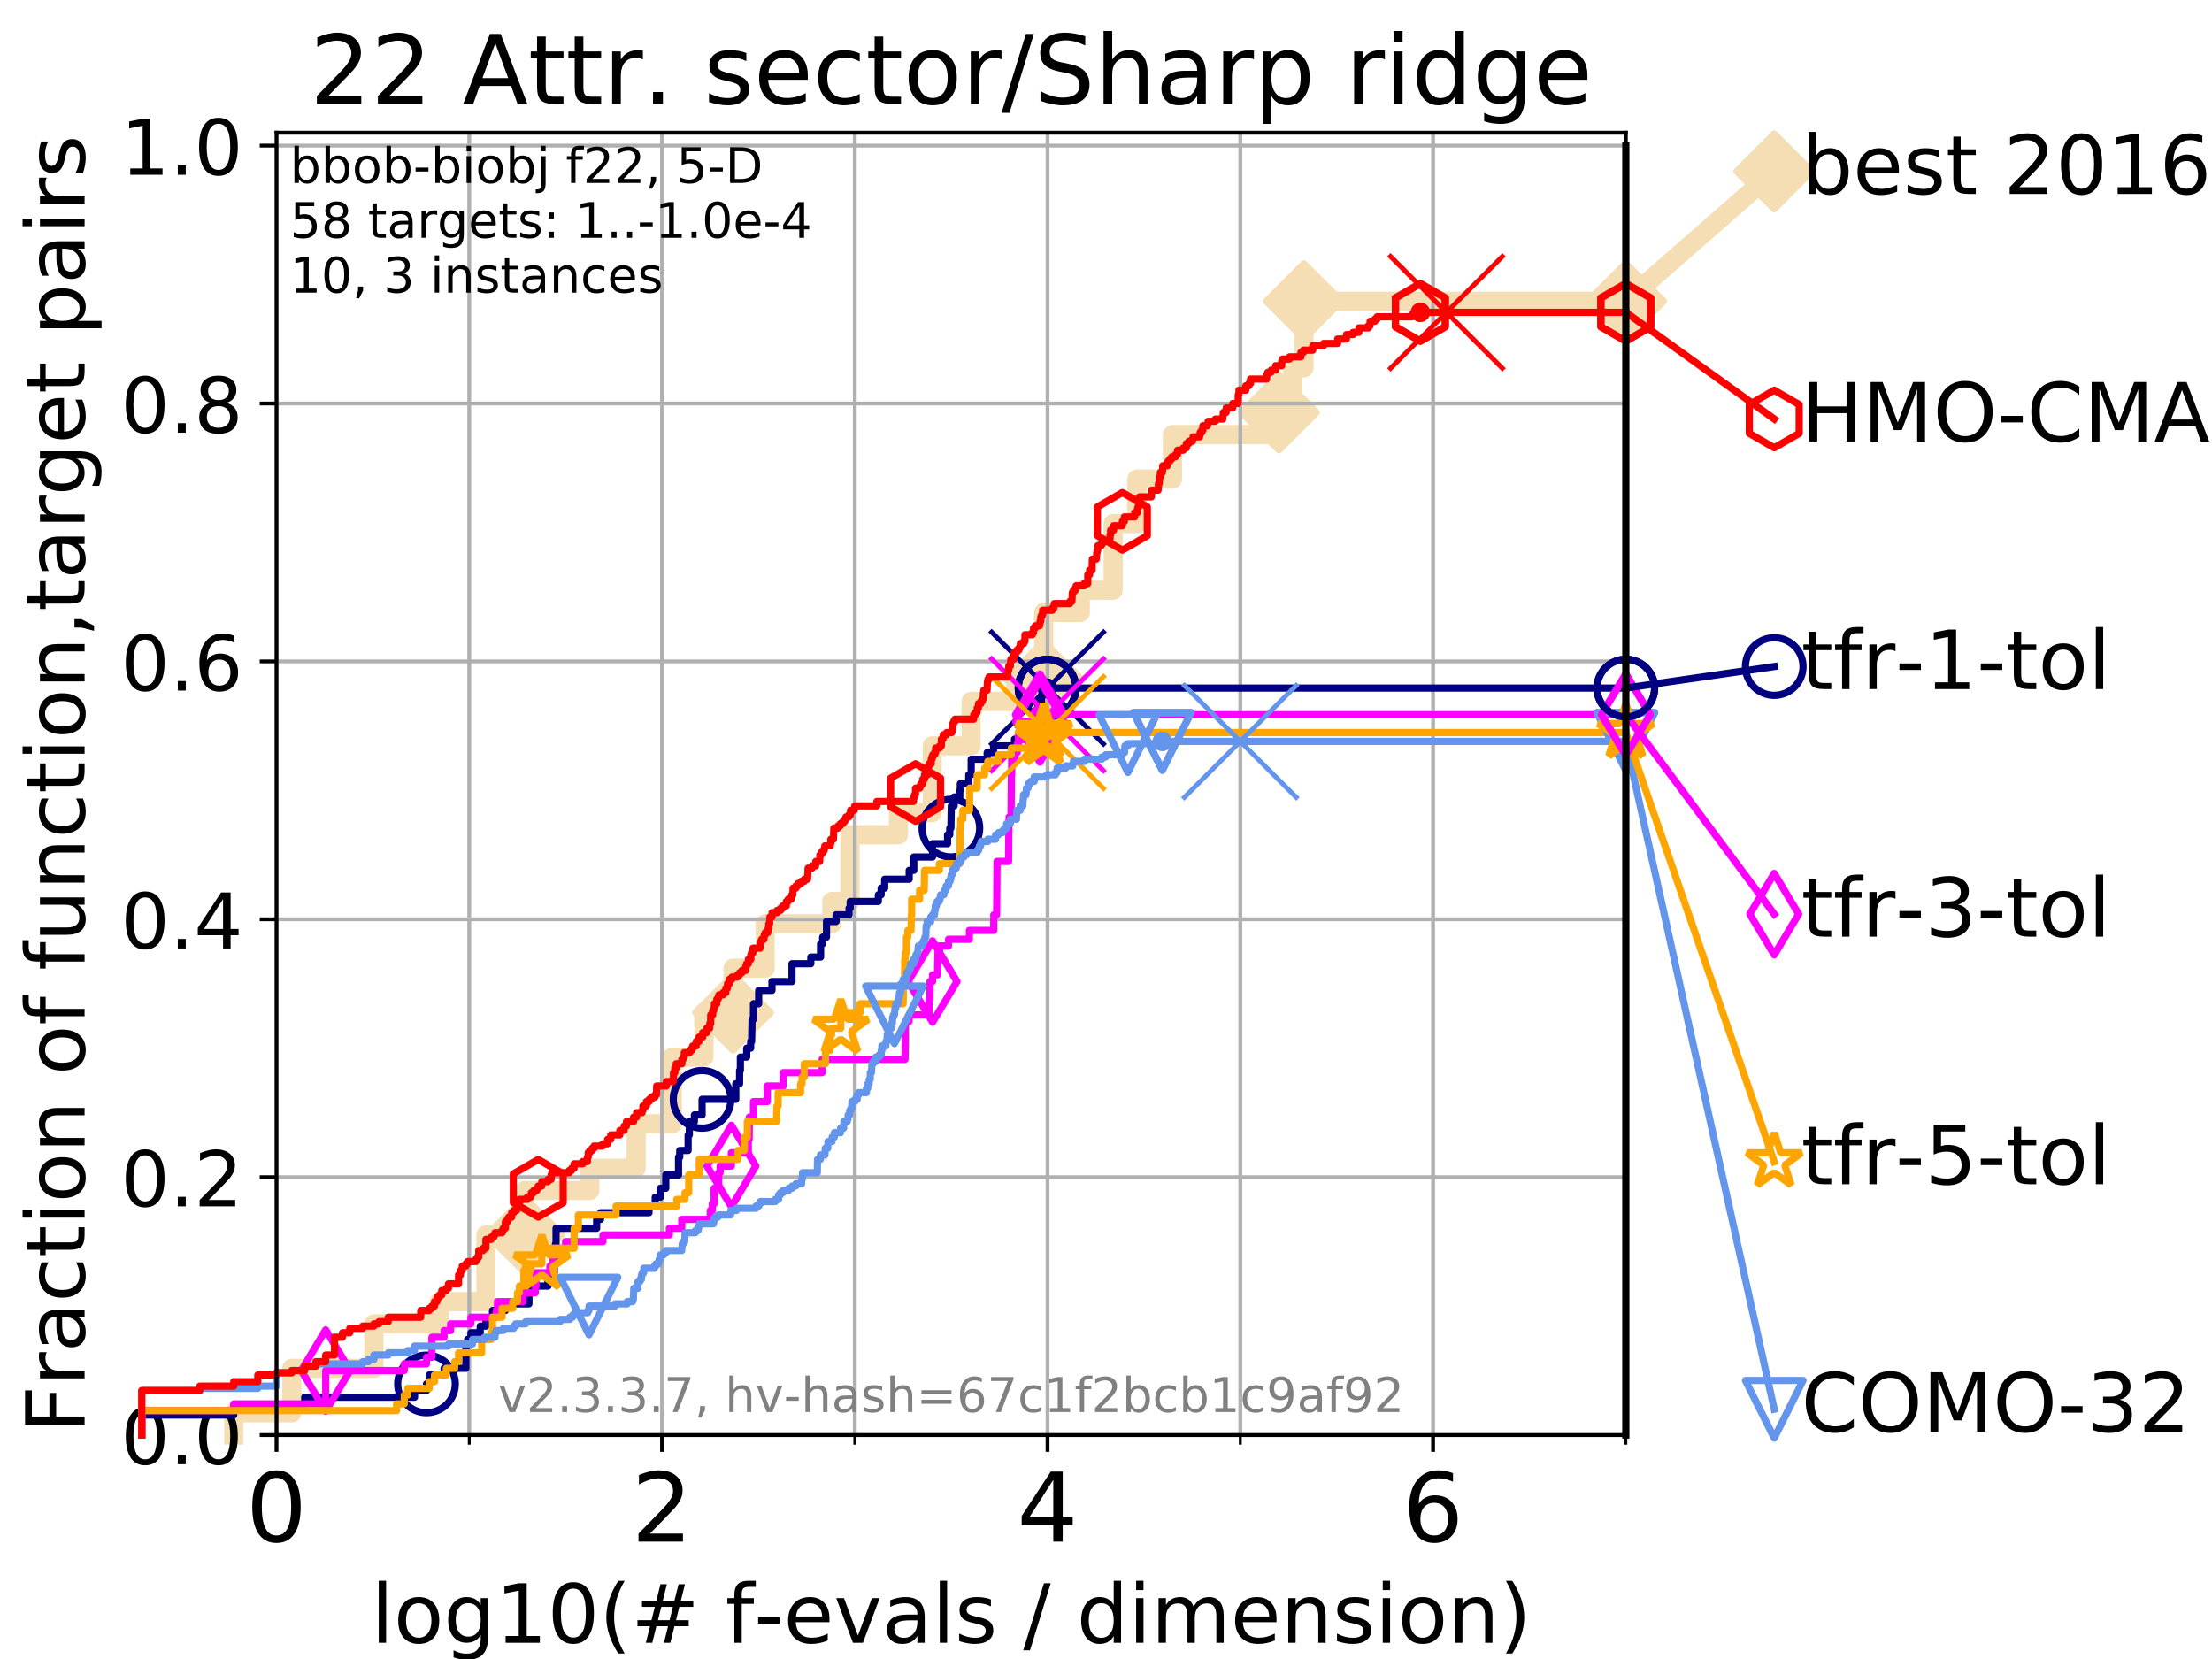 <?xml version="1.0" encoding="utf-8" standalone="no"?>
<!DOCTYPE svg PUBLIC "-//W3C//DTD SVG 1.1//EN"
  "http://www.w3.org/Graphics/SVG/1.1/DTD/svg11.dtd">
<!-- Created with matplotlib (https://matplotlib.org/) -->
<svg height="345.6pt" version="1.1" viewBox="0 0 460.8 345.6" width="460.8pt" xmlns="http://www.w3.org/2000/svg" xmlns:xlink="http://www.w3.org/1999/xlink">
 <defs>
  <style type="text/css">
*{stroke-linecap:butt;stroke-linejoin:round;}
  </style>
 </defs>
 <g id="figure_1">
  <g id="patch_1">
   <path d="M 0 345.6 
L 460.8 345.6 
L 460.8 0 
L 0 0 
z
" style="fill:#ffffff;"/>
  </g>
  <g id="axes_1">
   <g id="patch_2">
    <path d="M 57.6 298.944 
L 338.688 298.944 
L 338.688 27.648 
L 57.6 27.648 
z
" style="fill:#ffffff;"/>
   </g>
   <g id="line2d_1">
    <path d="M 48.692 298.944 
L 48.692 294.313 
L 60.78 294.313 
L 60.78 285.05 
L 77.885 285.05 
L 77.885 275.788 
L 91.535 275.788 
L 91.535 271.157 
L 101.223 271.157 
L 101.223 257.263 
L 109.312 257.263 
L 109.312 248.001 
L 122.865 248.001 
L 122.865 243.37 
L 132.518 243.37 
L 132.518 234.107 
L 140.042 234.107 
L 140.042 220.214 
L 146.644 220.214 
L 146.644 210.951 
L 152.707 210.951 
L 152.707 201.689 
L 159.396 201.689 
L 159.396 192.426 
L 173.28 192.426 
L 173.28 187.795 
L 177.069 187.795 
L 177.069 173.901 
L 187.163 173.901 
L 187.163 169.27 
L 194.196 169.27 
L 194.196 155.377 
L 202.306 155.377 
L 202.306 146.114 
L 211.65 146.114 
L 211.65 141.483 
L 217.421 141.483 
L 217.421 127.589 
L 225.04 127.589 
L 225.04 122.958 
L 231.889 122.958 
L 231.889 109.065 
L 236.834 109.065 
L 236.834 99.802 
L 244.252 99.802 
L 244.252 90.54 
L 266.424 90.54 
L 266.424 85.909 
L 269.312 85.909 
L 269.312 76.646 
L 271.625 76.646 
L 271.625 62.753 
L 338.688 62.753 
" style="fill:none;stroke:#f5deb3;stroke-linecap:square;stroke-width:4;"/>
   </g>
   <g id="line2d_2">
    <defs>
     <path d="M 0 7.778 
L 7.778 0 
L 0 -7.778 
L -7.778 0 
z
" id="mbaa2646fbe" style="stroke:#f5deb3;stroke-linejoin:miter;stroke-width:1.5;"/>
    </defs>
    <g>
     <use style="fill:#f5deb3;stroke:#f5deb3;stroke-linejoin:miter;stroke-width:1.5;" x="109.312" xlink:href="#mbaa2646fbe" y="257.263"/>
     <use style="fill:#f5deb3;stroke:#f5deb3;stroke-linejoin:miter;stroke-width:1.5;" x="152.707" xlink:href="#mbaa2646fbe" y="210.951"/>
     <use style="fill:#f5deb3;stroke:#f5deb3;stroke-linejoin:miter;stroke-width:1.5;" x="217.421" xlink:href="#mbaa2646fbe" y="141.483"/>
     <use style="fill:#f5deb3;stroke:#f5deb3;stroke-linejoin:miter;stroke-width:1.5;" x="266.424" xlink:href="#mbaa2646fbe" y="85.909"/>
     <use style="fill:#f5deb3;stroke:#f5deb3;stroke-linejoin:miter;stroke-width:1.5;" x="271.625" xlink:href="#mbaa2646fbe" y="62.753"/>
     <use style="fill:#f5deb3;stroke:#f5deb3;stroke-linejoin:miter;stroke-width:1.5;" x="338.688" xlink:href="#mbaa2646fbe" y="62.753"/>
    </g>
   </g>
   <g id="line2d_3">
    <path style="fill:none;stroke:#f5deb3;stroke-linecap:square;stroke-width:4;"/>
    <g/>
   </g>
   <g id="line2d_4">
    <path d="M 338.688 62.753 
L 369.608 35.706 
" style="fill:none;stroke:#f5deb3;stroke-linecap:square;stroke-width:4;"/>
    <g>
     <use style="fill:#f5deb3;stroke:#f5deb3;stroke-linejoin:miter;stroke-width:1.5;" x="338.688" xlink:href="#mbaa2646fbe" y="62.753"/>
     <use style="fill:#f5deb3;stroke:#f5deb3;stroke-linejoin:miter;stroke-width:1.5;" x="369.608" xlink:href="#mbaa2646fbe" y="35.706"/>
    </g>
   </g>
   <g id="matplotlib.axis_1">
    <g id="xtick_1">
     <g id="line2d_5">
      <path clip-path="url(#pd801b64cd9)" d="M 57.6 298.944 
L 57.6 27.648 
" style="fill:none;stroke:#b0b0b0;stroke-linecap:square;stroke-width:0.8;"/>
     </g>
     <g id="line2d_6">
      <defs>
       <path d="M 0 0 
L 0 3.5 
" id="md695ce4069" style="stroke:#000000;stroke-width:0.8;"/>
      </defs>
      <g>
       <use style="stroke:#000000;stroke-width:0.8;" x="57.6" xlink:href="#md695ce4069" y="298.944"/>
      </g>
     </g>
     <g id="text_1">
      <!-- 0 -->
      <defs>
       <path d="M 31.781 66.406 
Q 24.172 66.406 20.328 58.906 
Q 16.5 51.422 16.5 36.375 
Q 16.5 21.391 20.328 13.891 
Q 24.172 6.391 31.781 6.391 
Q 39.453 6.391 43.281 13.891 
Q 47.125 21.391 47.125 36.375 
Q 47.125 51.422 43.281 58.906 
Q 39.453 66.406 31.781 66.406 
z
M 31.781 74.219 
Q 44.047 74.219 50.516 64.516 
Q 56.984 54.828 56.984 36.375 
Q 56.984 17.969 50.516 8.266 
Q 44.047 -1.422 31.781 -1.422 
Q 19.531 -1.422 13.062 8.266 
Q 6.594 17.969 6.594 36.375 
Q 6.594 54.828 13.062 64.516 
Q 19.531 74.219 31.781 74.219 
z
" id="DejaVuSans-48"/>
      </defs>
      <g transform="translate(51.237 321.141)scale(0.2 -0.2)">
       <use xlink:href="#DejaVuSans-48"/>
      </g>
     </g>
    </g>
    <g id="xtick_2">
     <g id="line2d_7">
      <path clip-path="url(#pd801b64cd9)" d="M 137.911 298.944 
L 137.911 27.648 
" style="fill:none;stroke:#b0b0b0;stroke-linecap:square;stroke-width:0.8;"/>
     </g>
     <g id="line2d_8">
      <g>
       <use style="stroke:#000000;stroke-width:0.8;" x="137.911" xlink:href="#md695ce4069" y="298.944"/>
      </g>
     </g>
     <g id="text_2">
      <!-- 2 -->
      <defs>
       <path d="M 19.188 8.297 
L 53.609 8.297 
L 53.609 0 
L 7.328 0 
L 7.328 8.297 
Q 12.938 14.109 22.625 23.891 
Q 32.328 33.688 34.812 36.531 
Q 39.547 41.844 41.422 45.531 
Q 43.312 49.219 43.312 52.781 
Q 43.312 58.594 39.234 62.25 
Q 35.156 65.922 28.609 65.922 
Q 23.969 65.922 18.812 64.312 
Q 13.672 62.703 7.812 59.422 
L 7.812 69.391 
Q 13.766 71.781 18.938 73 
Q 24.125 74.219 28.422 74.219 
Q 39.75 74.219 46.484 68.547 
Q 53.219 62.891 53.219 53.422 
Q 53.219 48.922 51.531 44.891 
Q 49.859 40.875 45.406 35.406 
Q 44.188 33.984 37.641 27.219 
Q 31.109 20.453 19.188 8.297 
z
" id="DejaVuSans-50"/>
      </defs>
      <g transform="translate(131.548 321.141)scale(0.2 -0.2)">
       <use xlink:href="#DejaVuSans-50"/>
      </g>
     </g>
    </g>
    <g id="xtick_3">
     <g id="line2d_9">
      <path clip-path="url(#pd801b64cd9)" d="M 218.222 298.944 
L 218.222 27.648 
" style="fill:none;stroke:#b0b0b0;stroke-linecap:square;stroke-width:0.8;"/>
     </g>
     <g id="line2d_10">
      <g>
       <use style="stroke:#000000;stroke-width:0.8;" x="218.222" xlink:href="#md695ce4069" y="298.944"/>
      </g>
     </g>
     <g id="text_3">
      <!-- 4 -->
      <defs>
       <path d="M 37.797 64.312 
L 12.891 25.391 
L 37.797 25.391 
z
M 35.203 72.906 
L 47.609 72.906 
L 47.609 25.391 
L 58.016 25.391 
L 58.016 17.188 
L 47.609 17.188 
L 47.609 0 
L 37.797 0 
L 37.797 17.188 
L 4.891 17.188 
L 4.891 26.703 
z
" id="DejaVuSans-52"/>
      </defs>
      <g transform="translate(211.859 321.141)scale(0.2 -0.2)">
       <use xlink:href="#DejaVuSans-52"/>
      </g>
     </g>
    </g>
    <g id="xtick_4">
     <g id="line2d_11">
      <path clip-path="url(#pd801b64cd9)" d="M 298.533 298.944 
L 298.533 27.648 
" style="fill:none;stroke:#b0b0b0;stroke-linecap:square;stroke-width:0.8;"/>
     </g>
     <g id="line2d_12">
      <g>
       <use style="stroke:#000000;stroke-width:0.8;" x="298.533" xlink:href="#md695ce4069" y="298.944"/>
      </g>
     </g>
     <g id="text_4">
      <!-- 6 -->
      <defs>
       <path d="M 33.016 40.375 
Q 26.375 40.375 22.484 35.828 
Q 18.609 31.297 18.609 23.391 
Q 18.609 15.531 22.484 10.953 
Q 26.375 6.391 33.016 6.391 
Q 39.656 6.391 43.531 10.953 
Q 47.406 15.531 47.406 23.391 
Q 47.406 31.297 43.531 35.828 
Q 39.656 40.375 33.016 40.375 
z
M 52.594 71.297 
L 52.594 62.312 
Q 48.875 64.062 45.094 64.984 
Q 41.312 65.922 37.594 65.922 
Q 27.828 65.922 22.672 59.328 
Q 17.531 52.734 16.797 39.406 
Q 19.672 43.656 24.016 45.922 
Q 28.375 48.188 33.594 48.188 
Q 44.578 48.188 50.953 41.516 
Q 57.328 34.859 57.328 23.391 
Q 57.328 12.156 50.688 5.359 
Q 44.047 -1.422 33.016 -1.422 
Q 20.359 -1.422 13.672 8.266 
Q 6.984 17.969 6.984 36.375 
Q 6.984 53.656 15.188 63.938 
Q 23.391 74.219 37.203 74.219 
Q 40.922 74.219 44.703 73.484 
Q 48.484 72.75 52.594 71.297 
z
" id="DejaVuSans-54"/>
      </defs>
      <g transform="translate(292.17 321.141)scale(0.2 -0.2)">
       <use xlink:href="#DejaVuSans-54"/>
      </g>
     </g>
    </g>
    <g id="xtick_5">
     <g id="line2d_13">
      <path clip-path="url(#pd801b64cd9)" d="M 97.755 298.944 
L 97.755 27.648 
" style="fill:none;stroke:#b0b0b0;stroke-linecap:square;stroke-width:0.8;"/>
     </g>
     <g id="line2d_14">
      <defs>
       <path d="M 0 0 
L 0 2 
" id="m0975aaaa51" style="stroke:#000000;stroke-width:0.6;"/>
      </defs>
      <g>
       <use style="stroke:#000000;stroke-width:0.6;" x="97.755" xlink:href="#m0975aaaa51" y="298.944"/>
      </g>
     </g>
    </g>
    <g id="xtick_6">
     <g id="line2d_15">
      <path clip-path="url(#pd801b64cd9)" d="M 178.066 298.944 
L 178.066 27.648 
" style="fill:none;stroke:#b0b0b0;stroke-linecap:square;stroke-width:0.8;"/>
     </g>
     <g id="line2d_16">
      <g>
       <use style="stroke:#000000;stroke-width:0.6;" x="178.066" xlink:href="#m0975aaaa51" y="298.944"/>
      </g>
     </g>
    </g>
    <g id="xtick_7">
     <g id="line2d_17">
      <path clip-path="url(#pd801b64cd9)" d="M 258.377 298.944 
L 258.377 27.648 
" style="fill:none;stroke:#b0b0b0;stroke-linecap:square;stroke-width:0.8;"/>
     </g>
     <g id="line2d_18">
      <g>
       <use style="stroke:#000000;stroke-width:0.6;" x="258.377" xlink:href="#m0975aaaa51" y="298.944"/>
      </g>
     </g>
    </g>
    <g id="xtick_8">
     <g id="line2d_19">
      <path clip-path="url(#pd801b64cd9)" d="M 338.688 298.944 
L 338.688 27.648 
" style="fill:none;stroke:#b0b0b0;stroke-linecap:square;stroke-width:0.8;"/>
     </g>
     <g id="line2d_20">
      <g>
       <use style="stroke:#000000;stroke-width:0.6;" x="338.688" xlink:href="#m0975aaaa51" y="298.944"/>
      </g>
     </g>
    </g>
    <g id="text_5">
     <!-- log10(# f-evals / dimension) -->
     <defs>
      <path d="M 9.422 75.984 
L 18.406 75.984 
L 18.406 0 
L 9.422 0 
z
" id="DejaVuSans-108"/>
      <path d="M 30.609 48.391 
Q 23.391 48.391 19.188 42.75 
Q 14.984 37.109 14.984 27.297 
Q 14.984 17.484 19.156 11.844 
Q 23.344 6.203 30.609 6.203 
Q 37.797 6.203 41.984 11.859 
Q 46.188 17.531 46.188 27.297 
Q 46.188 37.016 41.984 42.703 
Q 37.797 48.391 30.609 48.391 
z
M 30.609 56 
Q 42.328 56 49.016 48.375 
Q 55.719 40.766 55.719 27.297 
Q 55.719 13.875 49.016 6.219 
Q 42.328 -1.422 30.609 -1.422 
Q 18.844 -1.422 12.172 6.219 
Q 5.516 13.875 5.516 27.297 
Q 5.516 40.766 12.172 48.375 
Q 18.844 56 30.609 56 
z
" id="DejaVuSans-111"/>
      <path d="M 45.406 27.984 
Q 45.406 37.75 41.375 43.109 
Q 37.359 48.484 30.078 48.484 
Q 22.859 48.484 18.828 43.109 
Q 14.797 37.75 14.797 27.984 
Q 14.797 18.266 18.828 12.891 
Q 22.859 7.516 30.078 7.516 
Q 37.359 7.516 41.375 12.891 
Q 45.406 18.266 45.406 27.984 
z
M 54.391 6.781 
Q 54.391 -7.172 48.188 -13.984 
Q 42 -20.797 29.203 -20.797 
Q 24.469 -20.797 20.266 -20.094 
Q 16.062 -19.391 12.109 -17.922 
L 12.109 -9.188 
Q 16.062 -11.328 19.922 -12.344 
Q 23.781 -13.375 27.781 -13.375 
Q 36.625 -13.375 41.016 -8.766 
Q 45.406 -4.156 45.406 5.172 
L 45.406 9.625 
Q 42.625 4.781 38.281 2.391 
Q 33.938 0 27.875 0 
Q 17.828 0 11.672 7.656 
Q 5.516 15.328 5.516 27.984 
Q 5.516 40.672 11.672 48.328 
Q 17.828 56 27.875 56 
Q 33.938 56 38.281 53.609 
Q 42.625 51.219 45.406 46.391 
L 45.406 54.688 
L 54.391 54.688 
z
" id="DejaVuSans-103"/>
      <path d="M 12.406 8.297 
L 28.516 8.297 
L 28.516 63.922 
L 10.984 60.406 
L 10.984 69.391 
L 28.422 72.906 
L 38.281 72.906 
L 38.281 8.297 
L 54.391 8.297 
L 54.391 0 
L 12.406 0 
z
" id="DejaVuSans-49"/>
      <path d="M 31 75.875 
Q 24.469 64.656 21.281 53.656 
Q 18.109 42.672 18.109 31.391 
Q 18.109 20.125 21.312 9.062 
Q 24.516 -2 31 -13.188 
L 23.188 -13.188 
Q 15.875 -1.703 12.234 9.375 
Q 8.594 20.453 8.594 31.391 
Q 8.594 42.281 12.203 53.312 
Q 15.828 64.359 23.188 75.875 
z
" id="DejaVuSans-40"/>
      <path d="M 51.125 44 
L 36.922 44 
L 32.812 27.688 
L 47.125 27.688 
z
M 43.797 71.781 
L 38.719 51.516 
L 52.984 51.516 
L 58.109 71.781 
L 65.922 71.781 
L 60.891 51.516 
L 76.125 51.516 
L 76.125 44 
L 58.984 44 
L 54.984 27.688 
L 70.516 27.688 
L 70.516 20.219 
L 53.078 20.219 
L 48 0 
L 40.188 0 
L 45.219 20.219 
L 30.906 20.219 
L 25.875 0 
L 18.016 0 
L 23.094 20.219 
L 7.719 20.219 
L 7.719 27.688 
L 24.906 27.688 
L 29 44 
L 13.281 44 
L 13.281 51.516 
L 30.906 51.516 
L 35.891 71.781 
z
" id="DejaVuSans-35"/>
      <path id="DejaVuSans-32"/>
      <path d="M 37.109 75.984 
L 37.109 68.5 
L 28.516 68.5 
Q 23.688 68.5 21.797 66.547 
Q 19.922 64.594 19.922 59.516 
L 19.922 54.688 
L 34.719 54.688 
L 34.719 47.703 
L 19.922 47.703 
L 19.922 0 
L 10.891 0 
L 10.891 47.703 
L 2.297 47.703 
L 2.297 54.688 
L 10.891 54.688 
L 10.891 58.5 
Q 10.891 67.625 15.141 71.797 
Q 19.391 75.984 28.609 75.984 
z
" id="DejaVuSans-102"/>
      <path d="M 4.891 31.391 
L 31.203 31.391 
L 31.203 23.391 
L 4.891 23.391 
z
" id="DejaVuSans-45"/>
      <path d="M 56.203 29.594 
L 56.203 25.203 
L 14.891 25.203 
Q 15.484 15.922 20.484 11.062 
Q 25.484 6.203 34.422 6.203 
Q 39.594 6.203 44.453 7.469 
Q 49.312 8.734 54.109 11.281 
L 54.109 2.781 
Q 49.266 0.734 44.188 -0.344 
Q 39.109 -1.422 33.891 -1.422 
Q 20.797 -1.422 13.156 6.188 
Q 5.516 13.812 5.516 26.812 
Q 5.516 40.234 12.766 48.109 
Q 20.016 56 32.328 56 
Q 43.359 56 49.781 48.891 
Q 56.203 41.797 56.203 29.594 
z
M 47.219 32.234 
Q 47.125 39.594 43.094 43.984 
Q 39.062 48.391 32.422 48.391 
Q 24.906 48.391 20.391 44.141 
Q 15.875 39.891 15.188 32.172 
z
" id="DejaVuSans-101"/>
      <path d="M 2.984 54.688 
L 12.5 54.688 
L 29.594 8.797 
L 46.688 54.688 
L 56.203 54.688 
L 35.688 0 
L 23.484 0 
z
" id="DejaVuSans-118"/>
      <path d="M 34.281 27.484 
Q 23.391 27.484 19.188 25 
Q 14.984 22.516 14.984 16.5 
Q 14.984 11.719 18.141 8.906 
Q 21.297 6.109 26.703 6.109 
Q 34.188 6.109 38.703 11.406 
Q 43.219 16.703 43.219 25.484 
L 43.219 27.484 
z
M 52.203 31.203 
L 52.203 0 
L 43.219 0 
L 43.219 8.297 
Q 40.141 3.328 35.547 0.953 
Q 30.953 -1.422 24.312 -1.422 
Q 15.922 -1.422 10.953 3.297 
Q 6 8.016 6 15.922 
Q 6 25.141 12.172 29.828 
Q 18.359 34.516 30.609 34.516 
L 43.219 34.516 
L 43.219 35.406 
Q 43.219 41.609 39.141 45 
Q 35.062 48.391 27.688 48.391 
Q 23 48.391 18.547 47.266 
Q 14.109 46.141 10.016 43.891 
L 10.016 52.203 
Q 14.938 54.109 19.578 55.047 
Q 24.219 56 28.609 56 
Q 40.484 56 46.344 49.844 
Q 52.203 43.703 52.203 31.203 
z
" id="DejaVuSans-97"/>
      <path d="M 44.281 53.078 
L 44.281 44.578 
Q 40.484 46.531 36.375 47.5 
Q 32.281 48.484 27.875 48.484 
Q 21.188 48.484 17.844 46.438 
Q 14.5 44.391 14.5 40.281 
Q 14.5 37.156 16.891 35.375 
Q 19.281 33.594 26.516 31.984 
L 29.594 31.297 
Q 39.156 29.25 43.188 25.516 
Q 47.219 21.781 47.219 15.094 
Q 47.219 7.469 41.188 3.016 
Q 35.156 -1.422 24.609 -1.422 
Q 20.219 -1.422 15.453 -0.562 
Q 10.688 0.297 5.422 2 
L 5.422 11.281 
Q 10.406 8.688 15.234 7.391 
Q 20.062 6.109 24.812 6.109 
Q 31.156 6.109 34.562 8.281 
Q 37.984 10.453 37.984 14.406 
Q 37.984 18.062 35.516 20.016 
Q 33.062 21.969 24.703 23.781 
L 21.578 24.516 
Q 13.234 26.266 9.516 29.906 
Q 5.812 33.547 5.812 39.891 
Q 5.812 47.609 11.281 51.797 
Q 16.75 56 26.812 56 
Q 31.781 56 36.172 55.266 
Q 40.578 54.547 44.281 53.078 
z
" id="DejaVuSans-115"/>
      <path d="M 25.391 72.906 
L 33.688 72.906 
L 8.297 -9.281 
L 0 -9.281 
z
" id="DejaVuSans-47"/>
      <path d="M 45.406 46.391 
L 45.406 75.984 
L 54.391 75.984 
L 54.391 0 
L 45.406 0 
L 45.406 8.203 
Q 42.578 3.328 38.25 0.953 
Q 33.938 -1.422 27.875 -1.422 
Q 17.969 -1.422 11.734 6.484 
Q 5.516 14.406 5.516 27.297 
Q 5.516 40.188 11.734 48.094 
Q 17.969 56 27.875 56 
Q 33.938 56 38.25 53.625 
Q 42.578 51.266 45.406 46.391 
z
M 14.797 27.297 
Q 14.797 17.391 18.875 11.75 
Q 22.953 6.109 30.078 6.109 
Q 37.203 6.109 41.297 11.75 
Q 45.406 17.391 45.406 27.297 
Q 45.406 37.203 41.297 42.844 
Q 37.203 48.484 30.078 48.484 
Q 22.953 48.484 18.875 42.844 
Q 14.797 37.203 14.797 27.297 
z
" id="DejaVuSans-100"/>
      <path d="M 9.422 54.688 
L 18.406 54.688 
L 18.406 0 
L 9.422 0 
z
M 9.422 75.984 
L 18.406 75.984 
L 18.406 64.594 
L 9.422 64.594 
z
" id="DejaVuSans-105"/>
      <path d="M 52 44.188 
Q 55.375 50.25 60.062 53.125 
Q 64.75 56 71.094 56 
Q 79.641 56 84.281 50.016 
Q 88.922 44.047 88.922 33.016 
L 88.922 0 
L 79.891 0 
L 79.891 32.719 
Q 79.891 40.578 77.094 44.375 
Q 74.312 48.188 68.609 48.188 
Q 61.625 48.188 57.562 43.547 
Q 53.516 38.922 53.516 30.906 
L 53.516 0 
L 44.484 0 
L 44.484 32.719 
Q 44.484 40.625 41.703 44.406 
Q 38.922 48.188 33.109 48.188 
Q 26.219 48.188 22.156 43.531 
Q 18.109 38.875 18.109 30.906 
L 18.109 0 
L 9.078 0 
L 9.078 54.688 
L 18.109 54.688 
L 18.109 46.188 
Q 21.188 51.219 25.484 53.609 
Q 29.781 56 35.688 56 
Q 41.656 56 45.828 52.969 
Q 50 49.953 52 44.188 
z
" id="DejaVuSans-109"/>
      <path d="M 54.891 33.016 
L 54.891 0 
L 45.906 0 
L 45.906 32.719 
Q 45.906 40.484 42.875 44.328 
Q 39.844 48.188 33.797 48.188 
Q 26.516 48.188 22.312 43.547 
Q 18.109 38.922 18.109 30.906 
L 18.109 0 
L 9.078 0 
L 9.078 54.688 
L 18.109 54.688 
L 18.109 46.188 
Q 21.344 51.125 25.703 53.562 
Q 30.078 56 35.797 56 
Q 45.219 56 50.047 50.172 
Q 54.891 44.344 54.891 33.016 
z
" id="DejaVuSans-110"/>
      <path d="M 8.016 75.875 
L 15.828 75.875 
Q 23.141 64.359 26.781 53.312 
Q 30.422 42.281 30.422 31.391 
Q 30.422 20.453 26.781 9.375 
Q 23.141 -1.703 15.828 -13.188 
L 8.016 -13.188 
Q 14.5 -2 17.703 9.062 
Q 20.906 20.125 20.906 31.391 
Q 20.906 42.672 17.703 53.656 
Q 14.5 64.656 8.016 75.875 
z
" id="DejaVuSans-41"/>
     </defs>
     <g transform="translate(77.303 342.218)scale(0.17 -0.17)">
      <use xlink:href="#DejaVuSans-108"/>
      <use x="27.783" xlink:href="#DejaVuSans-111"/>
      <use x="88.965" xlink:href="#DejaVuSans-103"/>
      <use x="152.441" xlink:href="#DejaVuSans-49"/>
      <use x="216.064" xlink:href="#DejaVuSans-48"/>
      <use x="279.688" xlink:href="#DejaVuSans-40"/>
      <use x="318.701" xlink:href="#DejaVuSans-35"/>
      <use x="402.49" xlink:href="#DejaVuSans-32"/>
      <use x="434.277" xlink:href="#DejaVuSans-102"/>
      <use x="469.404" xlink:href="#DejaVuSans-45"/>
      <use x="505.488" xlink:href="#DejaVuSans-101"/>
      <use x="567.012" xlink:href="#DejaVuSans-118"/>
      <use x="626.191" xlink:href="#DejaVuSans-97"/>
      <use x="687.471" xlink:href="#DejaVuSans-108"/>
      <use x="715.254" xlink:href="#DejaVuSans-115"/>
      <use x="767.354" xlink:href="#DejaVuSans-32"/>
      <use x="799.141" xlink:href="#DejaVuSans-47"/>
      <use x="832.832" xlink:href="#DejaVuSans-32"/>
      <use x="864.619" xlink:href="#DejaVuSans-100"/>
      <use x="928.096" xlink:href="#DejaVuSans-105"/>
      <use x="955.879" xlink:href="#DejaVuSans-109"/>
      <use x="1053.291" xlink:href="#DejaVuSans-101"/>
      <use x="1114.814" xlink:href="#DejaVuSans-110"/>
      <use x="1178.193" xlink:href="#DejaVuSans-115"/>
      <use x="1230.293" xlink:href="#DejaVuSans-105"/>
      <use x="1258.076" xlink:href="#DejaVuSans-111"/>
      <use x="1319.258" xlink:href="#DejaVuSans-110"/>
      <use x="1382.637" xlink:href="#DejaVuSans-41"/>
     </g>
    </g>
   </g>
   <g id="matplotlib.axis_2">
    <g id="ytick_1">
     <g id="line2d_21">
      <path clip-path="url(#pd801b64cd9)" d="M 57.6 298.944 
L 338.688 298.944 
" style="fill:none;stroke:#b0b0b0;stroke-linecap:square;stroke-width:0.8;"/>
     </g>
     <g id="line2d_22">
      <defs>
       <path d="M 0 0 
L -3.5 0 
" id="mfba9041d42" style="stroke:#000000;stroke-width:0.8;"/>
      </defs>
      <g>
       <use style="stroke:#000000;stroke-width:0.8;" x="57.6" xlink:href="#mfba9041d42" y="298.944"/>
      </g>
     </g>
     <g id="text_6">
      <!-- 0.0 -->
      <defs>
       <path d="M 10.688 12.406 
L 21 12.406 
L 21 0 
L 10.688 0 
z
" id="DejaVuSans-46"/>
      </defs>
      <g transform="translate(25.155 305.023)scale(0.16 -0.16)">
       <use xlink:href="#DejaVuSans-48"/>
       <use x="63.623" xlink:href="#DejaVuSans-46"/>
       <use x="95.41" xlink:href="#DejaVuSans-48"/>
      </g>
     </g>
    </g>
    <g id="ytick_2">
     <g id="line2d_23">
      <path clip-path="url(#pd801b64cd9)" d="M 57.6 245.222 
L 338.688 245.222 
" style="fill:none;stroke:#b0b0b0;stroke-linecap:square;stroke-width:0.8;"/>
     </g>
     <g id="line2d_24">
      <g>
       <use style="stroke:#000000;stroke-width:0.8;" x="57.6" xlink:href="#mfba9041d42" y="245.222"/>
      </g>
     </g>
     <g id="text_7">
      <!-- 0.2 -->
      <g transform="translate(25.155 251.301)scale(0.16 -0.16)">
       <use xlink:href="#DejaVuSans-48"/>
       <use x="63.623" xlink:href="#DejaVuSans-46"/>
       <use x="95.41" xlink:href="#DejaVuSans-50"/>
      </g>
     </g>
    </g>
    <g id="ytick_3">
     <g id="line2d_25">
      <path clip-path="url(#pd801b64cd9)" d="M 57.6 191.5 
L 338.688 191.5 
" style="fill:none;stroke:#b0b0b0;stroke-linecap:square;stroke-width:0.8;"/>
     </g>
     <g id="line2d_26">
      <g>
       <use style="stroke:#000000;stroke-width:0.8;" x="57.6" xlink:href="#mfba9041d42" y="191.5"/>
      </g>
     </g>
     <g id="text_8">
      <!-- 0.4 -->
      <g transform="translate(25.155 197.579)scale(0.16 -0.16)">
       <use xlink:href="#DejaVuSans-48"/>
       <use x="63.623" xlink:href="#DejaVuSans-46"/>
       <use x="95.41" xlink:href="#DejaVuSans-52"/>
      </g>
     </g>
    </g>
    <g id="ytick_4">
     <g id="line2d_27">
      <path clip-path="url(#pd801b64cd9)" d="M 57.6 137.778 
L 338.688 137.778 
" style="fill:none;stroke:#b0b0b0;stroke-linecap:square;stroke-width:0.8;"/>
     </g>
     <g id="line2d_28">
      <g>
       <use style="stroke:#000000;stroke-width:0.8;" x="57.6" xlink:href="#mfba9041d42" y="137.778"/>
      </g>
     </g>
     <g id="text_9">
      <!-- 0.6 -->
      <g transform="translate(25.155 143.857)scale(0.16 -0.16)">
       <use xlink:href="#DejaVuSans-48"/>
       <use x="63.623" xlink:href="#DejaVuSans-46"/>
       <use x="95.41" xlink:href="#DejaVuSans-54"/>
      </g>
     </g>
    </g>
    <g id="ytick_5">
     <g id="line2d_29">
      <path clip-path="url(#pd801b64cd9)" d="M 57.6 84.056 
L 338.688 84.056 
" style="fill:none;stroke:#b0b0b0;stroke-linecap:square;stroke-width:0.8;"/>
     </g>
     <g id="line2d_30">
      <g>
       <use style="stroke:#000000;stroke-width:0.8;" x="57.6" xlink:href="#mfba9041d42" y="84.056"/>
      </g>
     </g>
     <g id="text_10">
      <!-- 0.8 -->
      <defs>
       <path d="M 31.781 34.625 
Q 24.75 34.625 20.719 30.859 
Q 16.703 27.094 16.703 20.516 
Q 16.703 13.922 20.719 10.156 
Q 24.75 6.391 31.781 6.391 
Q 38.812 6.391 42.859 10.172 
Q 46.922 13.969 46.922 20.516 
Q 46.922 27.094 42.891 30.859 
Q 38.875 34.625 31.781 34.625 
z
M 21.922 38.812 
Q 15.578 40.375 12.031 44.719 
Q 8.5 49.078 8.5 55.328 
Q 8.5 64.062 14.719 69.141 
Q 20.953 74.219 31.781 74.219 
Q 42.672 74.219 48.875 69.141 
Q 55.078 64.062 55.078 55.328 
Q 55.078 49.078 51.531 44.719 
Q 48 40.375 41.703 38.812 
Q 48.828 37.156 52.797 32.312 
Q 56.781 27.484 56.781 20.516 
Q 56.781 9.906 50.312 4.234 
Q 43.844 -1.422 31.781 -1.422 
Q 19.734 -1.422 13.25 4.234 
Q 6.781 9.906 6.781 20.516 
Q 6.781 27.484 10.781 32.312 
Q 14.797 37.156 21.922 38.812 
z
M 18.312 54.391 
Q 18.312 48.734 21.844 45.562 
Q 25.391 42.391 31.781 42.391 
Q 38.141 42.391 41.719 45.562 
Q 45.312 48.734 45.312 54.391 
Q 45.312 60.062 41.719 63.234 
Q 38.141 66.406 31.781 66.406 
Q 25.391 66.406 21.844 63.234 
Q 18.312 60.062 18.312 54.391 
z
" id="DejaVuSans-56"/>
      </defs>
      <g transform="translate(25.155 90.135)scale(0.16 -0.16)">
       <use xlink:href="#DejaVuSans-48"/>
       <use x="63.623" xlink:href="#DejaVuSans-46"/>
       <use x="95.41" xlink:href="#DejaVuSans-56"/>
      </g>
     </g>
    </g>
    <g id="ytick_6">
     <g id="line2d_31">
      <path clip-path="url(#pd801b64cd9)" d="M 57.6 30.334 
L 338.688 30.334 
" style="fill:none;stroke:#b0b0b0;stroke-linecap:square;stroke-width:0.8;"/>
     </g>
     <g id="line2d_32">
      <g>
       <use style="stroke:#000000;stroke-width:0.8;" x="57.6" xlink:href="#mfba9041d42" y="30.334"/>
      </g>
     </g>
     <g id="text_11">
      <!-- 1.0 -->
      <g transform="translate(25.155 36.413)scale(0.16 -0.16)">
       <use xlink:href="#DejaVuSans-49"/>
       <use x="63.623" xlink:href="#DejaVuSans-46"/>
       <use x="95.41" xlink:href="#DejaVuSans-48"/>
      </g>
     </g>
    </g>
    <g id="text_12">
     <!-- Fraction of function,target pairs -->
     <defs>
      <path d="M 9.812 72.906 
L 51.703 72.906 
L 51.703 64.594 
L 19.672 64.594 
L 19.672 43.109 
L 48.578 43.109 
L 48.578 34.812 
L 19.672 34.812 
L 19.672 0 
L 9.812 0 
z
" id="DejaVuSans-70"/>
      <path d="M 41.109 46.297 
Q 39.594 47.172 37.812 47.578 
Q 36.031 48 33.891 48 
Q 26.266 48 22.188 43.047 
Q 18.109 38.094 18.109 28.812 
L 18.109 0 
L 9.078 0 
L 9.078 54.688 
L 18.109 54.688 
L 18.109 46.188 
Q 20.953 51.172 25.484 53.578 
Q 30.031 56 36.531 56 
Q 37.453 56 38.578 55.875 
Q 39.703 55.766 41.062 55.516 
z
" id="DejaVuSans-114"/>
      <path d="M 48.781 52.594 
L 48.781 44.188 
Q 44.969 46.297 41.141 47.344 
Q 37.312 48.391 33.406 48.391 
Q 24.656 48.391 19.812 42.844 
Q 14.984 37.312 14.984 27.297 
Q 14.984 17.281 19.812 11.734 
Q 24.656 6.203 33.406 6.203 
Q 37.312 6.203 41.141 7.25 
Q 44.969 8.297 48.781 10.406 
L 48.781 2.094 
Q 45.016 0.344 40.984 -0.531 
Q 36.969 -1.422 32.422 -1.422 
Q 20.062 -1.422 12.781 6.344 
Q 5.516 14.109 5.516 27.297 
Q 5.516 40.672 12.859 48.328 
Q 20.219 56 33.016 56 
Q 37.156 56 41.109 55.141 
Q 45.062 54.297 48.781 52.594 
z
" id="DejaVuSans-99"/>
      <path d="M 18.312 70.219 
L 18.312 54.688 
L 36.812 54.688 
L 36.812 47.703 
L 18.312 47.703 
L 18.312 18.016 
Q 18.312 11.328 20.141 9.422 
Q 21.969 7.516 27.594 7.516 
L 36.812 7.516 
L 36.812 0 
L 27.594 0 
Q 17.188 0 13.234 3.875 
Q 9.281 7.766 9.281 18.016 
L 9.281 47.703 
L 2.688 47.703 
L 2.688 54.688 
L 9.281 54.688 
L 9.281 70.219 
z
" id="DejaVuSans-116"/>
      <path d="M 8.5 21.578 
L 8.5 54.688 
L 17.484 54.688 
L 17.484 21.922 
Q 17.484 14.156 20.5 10.266 
Q 23.531 6.391 29.594 6.391 
Q 36.859 6.391 41.078 11.031 
Q 45.312 15.672 45.312 23.688 
L 45.312 54.688 
L 54.297 54.688 
L 54.297 0 
L 45.312 0 
L 45.312 8.406 
Q 42.047 3.422 37.719 1 
Q 33.406 -1.422 27.688 -1.422 
Q 18.266 -1.422 13.375 4.438 
Q 8.5 10.297 8.5 21.578 
z
M 31.109 56 
z
" id="DejaVuSans-117"/>
      <path d="M 11.719 12.406 
L 22.016 12.406 
L 22.016 4 
L 14.016 -11.625 
L 7.719 -11.625 
L 11.719 4 
z
" id="DejaVuSans-44"/>
      <path d="M 18.109 8.203 
L 18.109 -20.797 
L 9.078 -20.797 
L 9.078 54.688 
L 18.109 54.688 
L 18.109 46.391 
Q 20.953 51.266 25.266 53.625 
Q 29.594 56 35.594 56 
Q 45.562 56 51.781 48.094 
Q 58.016 40.188 58.016 27.297 
Q 58.016 14.406 51.781 6.484 
Q 45.562 -1.422 35.594 -1.422 
Q 29.594 -1.422 25.266 0.953 
Q 20.953 3.328 18.109 8.203 
z
M 48.688 27.297 
Q 48.688 37.203 44.609 42.844 
Q 40.531 48.484 33.406 48.484 
Q 26.266 48.484 22.188 42.844 
Q 18.109 37.203 18.109 27.297 
Q 18.109 17.391 22.188 11.75 
Q 26.266 6.109 33.406 6.109 
Q 40.531 6.109 44.609 11.75 
Q 48.688 17.391 48.688 27.297 
z
" id="DejaVuSans-112"/>
     </defs>
     <g transform="translate(17.62 298.435)rotate(-90)scale(0.17 -0.17)">
      <use xlink:href="#DejaVuSans-70"/>
      <use x="57.41" xlink:href="#DejaVuSans-114"/>
      <use x="98.523" xlink:href="#DejaVuSans-97"/>
      <use x="159.803" xlink:href="#DejaVuSans-99"/>
      <use x="214.783" xlink:href="#DejaVuSans-116"/>
      <use x="253.992" xlink:href="#DejaVuSans-105"/>
      <use x="281.775" xlink:href="#DejaVuSans-111"/>
      <use x="342.957" xlink:href="#DejaVuSans-110"/>
      <use x="406.336" xlink:href="#DejaVuSans-32"/>
      <use x="438.123" xlink:href="#DejaVuSans-111"/>
      <use x="499.305" xlink:href="#DejaVuSans-102"/>
      <use x="534.51" xlink:href="#DejaVuSans-32"/>
      <use x="566.297" xlink:href="#DejaVuSans-102"/>
      <use x="601.502" xlink:href="#DejaVuSans-117"/>
      <use x="664.881" xlink:href="#DejaVuSans-110"/>
      <use x="728.26" xlink:href="#DejaVuSans-99"/>
      <use x="783.24" xlink:href="#DejaVuSans-116"/>
      <use x="822.449" xlink:href="#DejaVuSans-105"/>
      <use x="850.232" xlink:href="#DejaVuSans-111"/>
      <use x="911.414" xlink:href="#DejaVuSans-110"/>
      <use x="974.793" xlink:href="#DejaVuSans-44"/>
      <use x="1006.58" xlink:href="#DejaVuSans-116"/>
      <use x="1045.789" xlink:href="#DejaVuSans-97"/>
      <use x="1107.068" xlink:href="#DejaVuSans-114"/>
      <use x="1148.166" xlink:href="#DejaVuSans-103"/>
      <use x="1211.643" xlink:href="#DejaVuSans-101"/>
      <use x="1273.166" xlink:href="#DejaVuSans-116"/>
      <use x="1312.375" xlink:href="#DejaVuSans-32"/>
      <use x="1344.162" xlink:href="#DejaVuSans-112"/>
      <use x="1407.639" xlink:href="#DejaVuSans-97"/>
      <use x="1468.918" xlink:href="#DejaVuSans-105"/>
      <use x="1496.701" xlink:href="#DejaVuSans-114"/>
      <use x="1537.814" xlink:href="#DejaVuSans-115"/>
     </g>
    </g>
   </g>
   <g id="line2d_33">
    <defs>
     <path d="M 0 1.5 
C 0.398 1.5 0.779 1.342 1.061 1.061 
C 1.342 0.779 1.5 0.398 1.5 0 
C 1.5 -0.398 1.342 -0.779 1.061 -1.061 
C 0.779 -1.342 0.398 -1.5 0 -1.5 
C -0.398 -1.5 -0.779 -1.342 -1.061 -1.061 
C -1.342 -0.779 -1.5 -0.398 -1.5 0 
C -1.5 0.398 -1.342 0.779 -1.061 1.061 
C -0.779 1.342 -0.398 1.5 0 1.5 
z
" id="m5cdbc50718" style="stroke:#f5deb3;"/>
    </defs>
    <g>
     <use style="fill:#f5deb3;stroke:#f5deb3;" x="271.625" xlink:href="#m5cdbc50718" y="62.753"/>
     <use style="fill:#f5deb3;stroke:#f5deb3;" x="271.625" xlink:href="#m5cdbc50718" y="62.753"/>
    </g>
   </g>
   <g id="line2d_34">
    <defs>
     <path d="M 0 1.5 
C 0.398 1.5 0.779 1.342 1.061 1.061 
C 1.342 0.779 1.5 0.398 1.5 0 
C 1.5 -0.398 1.342 -0.779 1.061 -1.061 
C 0.779 -1.342 0.398 -1.5 0 -1.5 
C -0.398 -1.5 -0.779 -1.342 -1.061 -1.061 
C -1.342 -0.779 -1.5 -0.398 -1.5 0 
C -1.5 0.398 -1.342 0.779 -1.061 1.061 
C -0.779 1.342 -0.398 1.5 0 1.5 
z
" id="m787005fb0a" style="stroke:#000080;"/>
    </defs>
    <g>
     <use style="fill:#000080;stroke:#000080;" x="218.13" xlink:href="#m787005fb0a" y="143.336"/>
     <use style="fill:#000080;stroke:#000080;" x="218.13" xlink:href="#m787005fb0a" y="143.336"/>
    </g>
   </g>
   <g id="line2d_35">
    <path d="M 29.533 298.944 
L 29.533 294.776 
L 48.692 294.776 
L 48.692 292.923 
L 63.468 292.923 
L 63.468 291.071 
L 86.351 291.071 
L 86.351 289.682 
L 88.847 289.682 
L 88.847 288.292 
L 89.419 288.292 
L 89.419 286.44 
L 92.504 286.44 
L 92.504 285.05 
L 97.044 285.05 
L 97.044 280.419 
L 97.403 280.419 
L 97.403 279.03 
L 98.101 279.03 
L 98.101 277.64 
L 100.04 277.64 
L 100.04 276.251 
L 101.223 276.251 
L 101.223 274.862 
L 102.597 274.862 
L 102.597 273.009 
L 105.285 273.009 
L 105.285 271.62 
L 110.189 271.62 
L 110.189 267.915 
L 114.148 267.915 
L 114.148 266.526 
L 115.46 266.526 
L 115.46 263.284 
L 115.711 263.284 
L 115.711 259.116 
L 115.835 259.116 
L 115.835 255.874 
L 124.293 255.874 
L 124.293 254.021 
L 125.111 254.021 
L 125.111 252.632 
L 135.199 252.632 
L 135.199 251.243 
L 136.495 251.243 
L 136.495 249.39 
L 137.559 249.39 
L 137.559 247.538 
L 138.695 247.538 
L 138.695 244.759 
L 141.35 244.759 
L 141.35 241.054 
L 141.606 241.054 
L 141.606 239.665 
L 143.35 239.665 
L 143.35 236.423 
L 143.603 236.423 
L 143.603 233.644 
L 144.653 233.644 
L 144.653 232.255 
L 146.259 232.255 
L 146.259 229.013 
L 153.28 229.013 
L 153.28 225.771 
L 154.071 225.771 
L 154.071 222.992 
L 154.236 222.992 
L 154.236 220.214 
L 155.552 220.214 
L 155.552 218.361 
L 156.37 218.361 
L 156.37 216.972 
L 156.575 216.972 
L 156.67 212.34 
L 156.965 212.34 
L 156.965 209.099 
L 158.042 209.099 
L 158.042 206.32 
L 160.821 206.32 
L 160.821 204.467 
L 164.988 204.467 
L 164.988 200.762 
L 168.906 200.762 
L 168.906 199.373 
L 170.941 199.373 
L 170.941 196.594 
L 171.376 196.594 
L 171.376 195.205 
L 172.177 195.205 
L 172.177 191.963 
L 174.166 191.963 
L 174.166 190.574 
L 176.868 190.574 
L 176.868 189.184 
L 177.109 189.184 
L 177.109 187.795 
L 182.974 187.795 
L 182.974 186.406 
L 183.561 186.406 
L 183.561 185.016 
L 184.292 185.016 
L 184.292 183.164 
L 189.399 183.164 
L 189.399 181.311 
L 190.355 181.311 
L 190.355 178.533 
L 194.259 178.533 
L 194.259 175.754 
L 197.395 175.754 
L 197.395 173.901 
L 197.851 173.901 
L 197.851 172.512 
L 198.089 172.512 
L 198.17 167.881 
L 198.768 167.881 
L 198.768 166.028 
L 199.936 166.028 
L 199.936 164.639 
L 200.06 164.639 
L 200.06 163.25 
L 201.81 163.25 
L 201.81 161.397 
L 202.315 161.397 
L 202.315 158.155 
L 205.648 158.155 
L 205.648 156.766 
L 206.973 156.766 
L 206.973 155.377 
L 211.341 155.377 
L 211.341 153.987 
L 215.748 153.987 
L 215.807 147.967 
L 216.234 147.967 
L 216.234 146.577 
L 216.976 146.577 
L 216.976 144.725 
L 218.13 144.725 
L 218.13 143.336 
L 338.688 143.336 
L 338.688 143.336 
" style="fill:none;stroke:#000080;stroke-linecap:square;stroke-width:1.5;"/>
   </g>
   <g id="line2d_36">
    <defs>
     <path d="M 0 6 
C 1.591 6 3.117 5.368 4.243 4.243 
C 5.368 3.117 6 1.591 6 0 
C 6 -1.591 5.368 -3.117 4.243 -4.243 
C 3.117 -5.368 1.591 -6 0 -6 
C -1.591 -6 -3.117 -5.368 -4.243 -4.243 
C -5.368 -3.117 -6 -1.591 -6 0 
C -6 1.591 -5.368 3.117 -4.243 4.243 
C -3.117 5.368 -1.591 6 0 6 
z
" id="m346ff5f711" style="stroke:#000080;stroke-width:1.5;"/>
    </defs>
    <g>
     <use style="fill-opacity:0;stroke:#000080;stroke-width:1.5;" x="88.847" xlink:href="#m346ff5f711" y="288.292"/>
     <use style="fill-opacity:0;stroke:#000080;stroke-width:1.5;" x="146.259" xlink:href="#m346ff5f711" y="229.013"/>
     <use style="fill-opacity:0;stroke:#000080;stroke-width:1.5;" x="198.089" xlink:href="#m346ff5f711" y="172.512"/>
     <use style="fill-opacity:0;stroke:#000080;stroke-width:1.5;" x="218.13" xlink:href="#m346ff5f711" y="143.336"/>
     <use style="fill-opacity:0;stroke:#000080;stroke-width:1.5;" x="218.13" xlink:href="#m346ff5f711" y="143.336"/>
     <use style="fill-opacity:0;stroke:#000080;stroke-width:1.5;" x="338.688" xlink:href="#m346ff5f711" y="143.336"/>
    </g>
   </g>
   <g id="line2d_37">
    <path style="fill:none;stroke:#000080;stroke-linecap:square;stroke-width:1.5;"/>
    <g/>
   </g>
   <g id="line2d_38">
    <path clip-path="url(#pd801b64cd9)" d="M 218.223 143.336 
" style="fill:none;stroke:#000080;stroke-linecap:square;stroke-width:1.5;"/>
    <defs>
     <path d="M -12 12 
L 12 -12 
M -12 -12 
L 12 12 
" id="m79556fa43d" style="stroke:#000080;"/>
    </defs>
    <g clip-path="url(#pd801b64cd9)">
     <use style="fill:#000080;stroke:#000080;" x="218.223" xlink:href="#m79556fa43d" y="143.336"/>
    </g>
   </g>
   <g id="line2d_39">
    <defs>
     <path d="M 0 1.5 
C 0.398 1.5 0.779 1.342 1.061 1.061 
C 1.342 0.779 1.5 0.398 1.5 0 
C 1.5 -0.398 1.342 -0.779 1.061 -1.061 
C 0.779 -1.342 0.398 -1.5 0 -1.5 
C -0.398 -1.5 -0.779 -1.342 -1.061 -1.061 
C -1.342 -0.779 -1.5 -0.398 -1.5 0 
C -1.5 0.398 -1.342 0.779 -1.061 1.061 
C -0.779 1.342 -0.398 1.5 0 1.5 
z
" id="mc1603b3be3" style="stroke:#ff00ff;"/>
    </defs>
    <g>
     <use style="fill:#ff00ff;stroke:#ff00ff;" x="216.636" xlink:href="#mc1603b3be3" y="148.893"/>
     <use style="fill:#ff00ff;stroke:#ff00ff;" x="216.636" xlink:href="#mc1603b3be3" y="148.893"/>
    </g>
   </g>
   <g id="line2d_40">
    <path d="M 29.533 298.944 
L 29.533 293.85 
L 48.692 293.85 
L 48.692 292.46 
L 67.851 292.46 
L 67.851 285.514 
L 84.213 285.514 
L 84.213 284.124 
L 88.847 284.124 
L 88.847 282.735 
L 89.973 282.735 
L 89.973 278.567 
L 92.504 278.567 
L 92.504 277.177 
L 93.864 277.177 
L 93.864 275.788 
L 98.101 275.788 
L 98.101 274.399 
L 103.372 274.399 
L 103.372 273.009 
L 103.623 273.009 
L 103.623 271.157 
L 108.949 271.157 
L 108.949 269.304 
L 111.506 269.304 
L 111.506 267.915 
L 111.663 267.915 
L 111.663 265.136 
L 114.552 265.136 
L 114.552 263.747 
L 115.206 263.747 
L 115.206 260.042 
L 117.821 260.042 
L 117.821 258.653 
L 125.612 258.653 
L 125.612 257.263 
L 139.446 257.263 
L 139.446 255.874 
L 142.024 255.874 
L 142.024 254.021 
L 147.967 254.021 
L 147.967 252.169 
L 148.373 252.169 
L 148.373 250.779 
L 148.771 250.779 
L 148.771 247.538 
L 149.718 247.538 
L 149.718 244.296 
L 150.016 244.296 
L 150.016 242.906 
L 152.36 242.906 
L 152.36 240.128 
L 155.879 240.128 
L 155.879 237.349 
L 156.065 237.349 
L 156.102 232.718 
L 156.965 232.718 
L 156.965 229.476 
L 159.838 229.476 
L 159.838 226.234 
L 163.16 226.234 
L 163.16 223.455 
L 171.258 223.455 
L 171.258 220.677 
L 188.534 220.677 
L 188.622 212.804 
L 189.379 212.804 
L 189.379 211.414 
L 193.52 211.414 
L 193.553 208.172 
L 193.725 208.172 
L 193.725 204.467 
L 194.265 204.467 
L 194.265 203.078 
L 195.3 203.078 
L 195.393 198.447 
L 195.728 198.447 
L 195.728 197.057 
L 197.598 197.057 
L 197.598 195.668 
L 201.94 195.668 
L 201.94 193.816 
L 207.019 193.816 
L 207.019 190.574 
L 207.617 190.574 
L 207.704 179.459 
L 210.103 179.459 
L 210.167 172.049 
L 210.217 172.049 
L 210.217 170.196 
L 210.627 170.196 
L 210.691 161.397 
L 210.748 161.397 
L 210.748 158.155 
L 211.425 158.155 
L 211.425 156.766 
L 211.919 156.766 
L 211.919 154.914 
L 212.174 154.914 
L 212.174 153.061 
L 212.465 153.061 
L 212.465 150.282 
L 216.636 150.282 
L 216.636 148.893 
L 338.688 148.893 
L 338.688 148.893 
" style="fill:none;stroke:#ff00ff;stroke-linecap:square;stroke-width:1.5;"/>
   </g>
   <g id="line2d_41">
    <defs>
     <path d="M 0 8.485 
L 5.091 0 
L 0 -8.485 
L -5.091 0 
z
" id="md95f9d75fe" style="stroke:#ff00ff;stroke-linejoin:miter;stroke-width:1.5;"/>
    </defs>
    <g>
     <use style="fill-opacity:0;stroke:#ff00ff;stroke-linejoin:miter;stroke-width:1.5;" x="67.851" xlink:href="#md95f9d75fe" y="285.514"/>
     <use style="fill-opacity:0;stroke:#ff00ff;stroke-linejoin:miter;stroke-width:1.5;" x="152.36" xlink:href="#md95f9d75fe" y="242.906"/>
     <use style="fill-opacity:0;stroke:#ff00ff;stroke-linejoin:miter;stroke-width:1.5;" x="194.265" xlink:href="#md95f9d75fe" y="204.467"/>
     <use style="fill-opacity:0;stroke:#ff00ff;stroke-linejoin:miter;stroke-width:1.5;" x="216.636" xlink:href="#md95f9d75fe" y="150.282"/>
     <use style="fill-opacity:0;stroke:#ff00ff;stroke-linejoin:miter;stroke-width:1.5;" x="216.636" xlink:href="#md95f9d75fe" y="148.893"/>
     <use style="fill-opacity:0;stroke:#ff00ff;stroke-linejoin:miter;stroke-width:1.5;" x="338.688" xlink:href="#md95f9d75fe" y="148.893"/>
    </g>
   </g>
   <g id="line2d_42">
    <path style="fill:none;stroke:#ff00ff;stroke-linecap:square;stroke-width:1.5;"/>
    <g/>
   </g>
   <g id="line2d_43">
    <path clip-path="url(#pd801b64cd9)" d="M 218.223 148.893 
" style="fill:none;stroke:#ff00ff;stroke-linecap:square;stroke-width:1.5;"/>
    <defs>
     <path d="M -12 12 
L 12 -12 
M -12 -12 
L 12 12 
" id="md607c15baf" style="stroke:#ff00ff;"/>
    </defs>
    <g clip-path="url(#pd801b64cd9)">
     <use style="fill:#ff00ff;stroke:#ff00ff;" x="218.223" xlink:href="#md607c15baf" y="148.893"/>
    </g>
   </g>
   <g id="line2d_44">
    <defs>
     <path d="M 0 1.5 
C 0.398 1.5 0.779 1.342 1.061 1.061 
C 1.342 0.779 1.5 0.398 1.5 0 
C 1.5 -0.398 1.342 -0.779 1.061 -1.061 
C 0.779 -1.342 0.398 -1.5 0 -1.5 
C -0.398 -1.5 -0.779 -1.342 -1.061 -1.061 
C -1.342 -0.779 -1.5 -0.398 -1.5 0 
C -1.5 0.398 -1.342 0.779 -1.061 1.061 
C -0.779 1.342 -0.398 1.5 0 1.5 
z
" id="mbc32d81051" style="stroke:#ffa500;"/>
    </defs>
    <g>
     <use style="fill:#ffa500;stroke:#ffa500;" x="217.442" xlink:href="#mbc32d81051" y="152.598"/>
     <use style="fill:#ffa500;stroke:#ffa500;" x="217.442" xlink:href="#mbc32d81051" y="152.598"/>
    </g>
   </g>
   <g id="line2d_45">
    <path d="M 29.533 298.944 
L 29.533 293.85 
L 82.627 293.85 
L 82.627 292.46 
L 84.213 292.46 
L 84.213 290.608 
L 84.956 290.608 
L 84.956 289.218 
L 89.419 289.218 
L 89.419 287.829 
L 90.509 287.829 
L 90.509 286.44 
L 92.969 286.44 
L 92.969 285.05 
L 94.715 285.05 
L 94.715 283.661 
L 95.526 283.661 
L 95.526 281.809 
L 100.344 281.809 
L 100.344 279.03 
L 102.331 279.03 
L 102.331 277.64 
L 102.597 277.64 
L 102.597 274.399 
L 104.592 274.399 
L 104.592 272.546 
L 106.803 272.546 
L 106.803 271.157 
L 107.811 271.157 
L 107.811 269.304 
L 108.199 269.304 
L 108.199 267.915 
L 109.132 267.915 
L 109.132 264.673 
L 109.491 264.673 
L 109.491 263.284 
L 112.877 263.284 
L 112.877 260.042 
L 119.603 260.042 
L 119.603 255.874 
L 120.477 255.874 
L 120.477 253.095 
L 128.351 253.095 
L 128.351 251.243 
L 140.974 251.243 
L 140.974 249.853 
L 142.7 249.853 
L 142.7 248.464 
L 143.477 248.464 
L 143.477 244.759 
L 145.666 244.759 
L 145.666 241.517 
L 153.75 241.517 
L 153.75 239.665 
L 155.064 239.665 
L 155.064 236.886 
L 155.679 236.886 
L 155.679 233.644 
L 161.743 233.644 
L 161.85 230.402 
L 162.104 230.402 
L 162.104 227.623 
L 166.776 227.623 
L 166.776 225.771 
L 167.073 225.771 
L 167.073 224.382 
L 167.551 224.382 
L 167.551 221.603 
L 171.96 221.603 
L 171.96 218.824 
L 172.895 218.824 
L 172.895 215.582 
L 173.23 215.582 
L 173.23 214.193 
L 175.154 214.193 
L 175.154 210.951 
L 179.168 210.951 
L 179.168 209.099 
L 188.138 209.099 
L 188.224 204.467 
L 188.433 204.467 
L 188.481 199.836 
L 188.605 199.836 
L 188.605 198.447 
L 188.829 198.447 
L 188.829 195.205 
L 189.118 195.205 
L 189.118 193.816 
L 189.788 193.816 
L 189.846 190.574 
L 189.914 190.574 
L 189.914 187.332 
L 191.564 187.332 
L 191.564 185.479 
L 192.526 185.479 
L 192.596 181.311 
L 195.688 181.311 
L 195.688 179.922 
L 199.957 179.922 
L 200.032 172.512 
L 200.124 172.512 
L 200.124 170.66 
L 200.574 170.66 
L 200.574 168.807 
L 201.972 168.807 
L 202.005 164.176 
L 203.559 164.176 
L 203.559 161.397 
L 205.116 161.397 
L 205.116 160.008 
L 205.764 160.008 
L 205.764 158.618 
L 207.971 158.618 
L 207.971 157.229 
L 210.67 157.229 
L 210.67 155.84 
L 214.469 155.84 
L 214.469 153.987 
L 217.442 153.987 
L 217.442 152.598 
L 338.688 152.598 
L 338.688 152.598 
" style="fill:none;stroke:#ffa500;stroke-linecap:square;stroke-width:1.5;"/>
   </g>
   <g id="line2d_46">
    <defs>
     <path d="M 0 -6 
L -1.347 -1.854 
L -5.706 -1.854 
L -2.18 0.708 
L -3.527 4.854 
L -0 2.292 
L 3.527 4.854 
L 2.18 0.708 
L 5.706 -1.854 
L 1.347 -1.854 
z
" id="m6c1100dcce" style="stroke:#ffa500;stroke-linejoin:bevel;stroke-width:1.5;"/>
    </defs>
    <g>
     <use style="fill-opacity:0;stroke:#ffa500;stroke-linejoin:bevel;stroke-width:1.5;" x="112.877" xlink:href="#m6c1100dcce" y="263.284"/>
     <use style="fill-opacity:0;stroke:#ffa500;stroke-linejoin:bevel;stroke-width:1.5;" x="175.154" xlink:href="#m6c1100dcce" y="214.193"/>
     <use style="fill-opacity:0;stroke:#ffa500;stroke-linejoin:bevel;stroke-width:1.5;" x="217.442" xlink:href="#m6c1100dcce" y="153.987"/>
     <use style="fill-opacity:0;stroke:#ffa500;stroke-linejoin:bevel;stroke-width:1.5;" x="217.442" xlink:href="#m6c1100dcce" y="152.598"/>
     <use style="fill-opacity:0;stroke:#ffa500;stroke-linejoin:bevel;stroke-width:1.5;" x="217.442" xlink:href="#m6c1100dcce" y="152.598"/>
     <use style="fill-opacity:0;stroke:#ffa500;stroke-linejoin:bevel;stroke-width:1.5;" x="338.688" xlink:href="#m6c1100dcce" y="152.598"/>
    </g>
   </g>
   <g id="line2d_47">
    <path style="fill:none;stroke:#ffa500;stroke-linecap:square;stroke-width:1.5;"/>
    <g/>
   </g>
   <g id="line2d_48">
    <path clip-path="url(#pd801b64cd9)" d="M 218.225 152.598 
" style="fill:none;stroke:#ffa500;stroke-linecap:square;stroke-width:1.5;"/>
    <defs>
     <path d="M -12 12 
L 12 -12 
M -12 -12 
L 12 12 
" id="mc42bb2733c" style="stroke:#ffa500;"/>
    </defs>
    <g clip-path="url(#pd801b64cd9)">
     <use style="fill:#ffa500;stroke:#ffa500;" x="218.225" xlink:href="#mc42bb2733c" y="152.598"/>
    </g>
   </g>
   <g id="line2d_49">
    <defs>
     <path d="M 0 1.5 
C 0.398 1.5 0.779 1.342 1.061 1.061 
C 1.342 0.779 1.5 0.398 1.5 0 
C 1.5 -0.398 1.342 -0.779 1.061 -1.061 
C 0.779 -1.342 0.398 -1.5 0 -1.5 
C -0.398 -1.5 -0.779 -1.342 -1.061 -1.061 
C -1.342 -0.779 -1.5 -0.398 -1.5 0 
C -1.5 0.398 -1.342 0.779 -1.061 1.061 
C -0.779 1.342 -0.398 1.5 0 1.5 
z
" id="m2009910b33" style="stroke:#6495ed;"/>
    </defs>
    <g>
     <use style="fill:#6495ed;stroke:#6495ed;" x="242.121" xlink:href="#m2009910b33" y="154.45"/>
     <use style="fill:#6495ed;stroke:#6495ed;" x="242.121" xlink:href="#m2009910b33" y="154.45"/>
    </g>
   </g>
   <g id="line2d_50">
    <path d="M 29.533 298.944 
L 29.533 289.682 
L 41.621 289.682 
L 41.621 289.218 
L 53.709 289.218 
L 53.709 288.755 
L 57.6 288.755 
L 57.6 285.977 
L 60.78 285.977 
L 60.78 285.514 
L 63.468 285.514 
L 63.468 284.587 
L 65.797 284.587 
L 65.797 284.124 
L 75.556 284.124 
L 75.556 283.661 
L 76.759 283.661 
L 76.759 283.198 
L 77.885 283.198 
L 77.885 282.272 
L 80.881 282.272 
L 80.881 281.809 
L 84.956 281.809 
L 84.956 281.345 
L 86.351 281.345 
L 86.351 280.419 
L 93.422 280.419 
L 93.422 279.956 
L 98.439 279.956 
L 98.439 279.03 
L 100.935 279.03 
L 100.935 278.567 
L 103.118 278.567 
L 103.118 277.64 
L 103.372 277.64 
L 103.372 277.177 
L 104.826 277.177 
L 104.826 276.714 
L 107.009 276.714 
L 107.009 276.251 
L 107.415 276.251 
L 107.415 275.788 
L 109.491 275.788 
L 109.491 275.325 
L 116.68 275.325 
L 116.68 274.862 
L 118.682 274.862 
L 118.682 274.399 
L 119.301 274.399 
L 119.301 273.935 
L 119.801 273.935 
L 119.801 273.472 
L 122.447 273.472 
L 122.447 273.009 
L 122.699 273.009 
L 122.699 272.083 
L 128.108 272.083 
L 128.108 271.62 
L 130.665 271.62 
L 130.665 271.157 
L 131.79 271.157 
L 131.79 270.694 
L 131.938 270.694 
L 132.036 268.378 
L 132.894 268.378 
L 132.894 266.989 
L 133.307 266.989 
L 133.307 266.526 
L 133.623 266.526 
L 133.623 265.599 
L 133.8 265.599 
L 133.8 265.136 
L 134.106 265.136 
L 134.106 264.21 
L 136.304 264.21 
L 136.304 263.747 
L 136.608 263.747 
L 136.608 263.284 
L 137.199 263.284 
L 137.308 262.357 
L 137.523 262.357 
L 137.523 261.431 
L 138.256 261.431 
L 138.256 260.968 
L 138.728 260.968 
L 138.728 260.505 
L 142.024 260.505 
L 142.107 259.116 
L 142.352 259.116 
L 142.352 258.653 
L 142.647 258.653 
L 142.7 256.8 
L 144.865 256.8 
L 144.865 256.337 
L 145.441 256.337 
L 145.441 255.874 
L 145.554 255.874 
L 145.554 255.411 
L 145.666 255.411 
L 145.666 254.948 
L 148.62 254.948 
L 148.62 254.484 
L 148.733 254.484 
L 148.733 254.021 
L 148.92 254.021 
L 148.92 253.558 
L 149.557 253.558 
L 149.557 253.095 
L 152.223 253.095 
L 152.223 252.169 
L 153.409 252.169 
L 153.409 251.706 
L 157.483 251.706 
L 157.483 251.243 
L 158.064 251.243 
L 158.064 250.779 
L 158.38 250.779 
L 158.38 250.316 
L 161.493 250.316 
L 161.493 249.853 
L 162.191 249.853 
L 162.191 248.927 
L 162.568 248.927 
L 162.568 248.464 
L 163.111 248.464 
L 163.111 248.001 
L 164.28 248.001 
L 164.28 247.538 
L 165.003 247.538 
L 165.003 247.075 
L 165.789 247.075 
L 165.789 246.611 
L 166.994 246.611 
L 166.994 245.685 
L 167.126 245.685 
L 167.178 244.296 
L 170.262 244.296 
L 170.305 241.517 
L 170.904 241.517 
L 170.904 240.591 
L 171.851 240.591 
L 171.916 239.201 
L 172.453 239.201 
L 172.463 237.812 
L 173.34 237.812 
L 173.34 236.886 
L 173.814 236.886 
L 173.814 235.96 
L 175.1 235.96 
L 175.1 235.033 
L 175.738 235.033 
L 175.793 233.644 
L 176.483 233.644 
L 176.483 233.181 
L 176.639 233.181 
L 176.688 232.255 
L 177.002 232.255 
L 177.002 231.328 
L 177.267 231.328 
L 177.267 230.865 
L 177.431 230.865 
L 177.474 229.476 
L 178.101 229.476 
L 178.101 229.013 
L 178.572 229.013 
L 178.572 228.087 
L 178.857 228.087 
L 178.857 227.623 
L 180.498 227.623 
L 180.498 226.697 
L 180.763 226.697 
L 180.763 225.771 
L 181.062 225.771 
L 181.062 224.845 
L 181.289 224.845 
L 181.298 223.455 
L 181.54 223.455 
L 181.637 221.603 
L 181.888 221.603 
L 181.888 221.14 
L 182.439 221.14 
L 182.439 220.214 
L 183.136 220.214 
L 183.136 219.75 
L 183.574 219.75 
L 183.574 218.824 
L 183.713 218.824 
L 183.713 217.898 
L 184.551 217.898 
L 184.551 216.972 
L 184.775 216.972 
L 184.818 215.582 
L 185.144 215.582 
L 185.144 214.656 
L 185.313 214.656 
L 185.313 214.193 
L 185.689 214.193 
L 185.689 213.267 
L 185.888 213.267 
L 185.962 211.877 
L 186.116 211.877 
L 186.116 211.414 
L 186.324 211.414 
L 186.434 210.025 
L 186.602 210.025 
L 186.602 209.099 
L 187.087 209.099 
L 187.174 207.709 
L 187.365 207.709 
L 187.365 206.783 
L 187.633 206.783 
L 187.714 204.931 
L 188.114 204.931 
L 188.146 204.004 
L 188.81 204.004 
L 188.907 202.615 
L 189.234 202.615 
L 189.234 202.152 
L 189.475 202.152 
L 189.475 201.689 
L 189.673 201.689 
L 189.673 200.762 
L 190.321 200.762 
L 190.321 199.836 
L 190.737 199.836 
L 190.798 198.91 
L 191.08 198.91 
L 191.08 198.447 
L 191.205 198.447 
L 191.298 197.057 
L 192.049 197.057 
L 192.049 196.594 
L 192.286 196.594 
L 192.286 196.131 
L 192.529 196.131 
L 192.529 195.668 
L 192.685 195.668 
L 192.685 195.205 
L 192.864 195.205 
L 192.928 192.889 
L 193.138 192.889 
L 193.138 191.963 
L 193.873 191.963 
L 193.873 191.037 
L 194.237 191.037 
L 194.237 190.574 
L 194.677 190.574 
L 194.677 189.648 
L 194.817 189.648 
L 194.817 188.721 
L 195.087 188.721 
L 195.087 188.258 
L 195.209 188.258 
L 195.209 187.795 
L 195.656 187.795 
L 195.656 187.332 
L 195.843 187.332 
L 195.937 186.406 
L 196.618 186.406 
L 196.71 185.479 
L 196.995 185.479 
L 197.104 184.553 
L 197.575 184.553 
L 197.575 183.627 
L 197.918 183.627 
L 197.918 183.164 
L 198.071 183.164 
L 198.141 182.238 
L 198.336 182.238 
L 198.336 181.311 
L 198.759 181.311 
L 198.759 180.848 
L 199.219 180.848 
L 199.226 179.922 
L 199.685 179.922 
L 199.685 179.459 
L 200.2 179.459 
L 200.2 178.533 
L 200.819 178.533 
L 200.819 178.07 
L 201.363 178.07 
L 201.363 177.606 
L 203.56 177.606 
L 203.56 177.143 
L 203.869 177.143 
L 203.869 176.68 
L 204.014 176.68 
L 204.014 176.217 
L 204.281 176.217 
L 204.281 175.754 
L 204.394 175.754 
L 204.394 175.291 
L 205.779 175.291 
L 205.779 174.828 
L 207.405 174.828 
L 207.405 173.901 
L 208.035 173.901 
L 208.035 173.438 
L 208.898 173.438 
L 208.898 172.975 
L 209.265 172.975 
L 209.265 172.512 
L 209.693 172.512 
L 209.693 171.586 
L 210.482 171.586 
L 210.502 170.66 
L 211.75 170.66 
L 211.812 168.807 
L 212.528 168.807 
L 212.536 167.881 
L 213.083 167.881 
L 213.132 166.492 
L 213.2 166.492 
L 213.2 165.565 
L 213.745 165.565 
L 213.833 164.176 
L 214.168 164.176 
L 214.168 163.25 
L 214.666 163.25 
L 214.666 162.787 
L 215.438 162.787 
L 215.438 161.86 
L 218.06 161.86 
L 218.06 161.397 
L 219.87 161.397 
L 219.87 160.934 
L 220.209 160.934 
L 220.209 160.008 
L 222.01 160.008 
L 222.01 159.545 
L 223.487 159.545 
L 223.487 159.082 
L 223.604 159.082 
L 223.604 158.618 
L 225.923 158.618 
L 225.923 158.155 
L 229.538 158.155 
L 229.538 157.692 
L 230.345 157.692 
L 230.345 157.229 
L 233.613 157.229 
L 233.613 156.766 
L 234.255 156.766 
L 234.335 155.377 
L 234.958 155.377 
L 234.958 154.914 
L 242.121 154.914 
L 242.121 154.45 
L 338.688 154.45 
L 338.688 154.45 
" style="fill:none;stroke:#6495ed;stroke-linecap:square;stroke-width:1.5;"/>
   </g>
   <g id="line2d_51">
    <defs>
     <path d="M -0 6 
L 6 -6 
L -6 -6 
z
" id="m16151616e9" style="stroke:#6495ed;stroke-linejoin:miter;stroke-width:1.5;"/>
    </defs>
    <g>
     <use style="fill-opacity:0;stroke:#6495ed;stroke-linejoin:miter;stroke-width:1.5;" x="122.699" xlink:href="#m16151616e9" y="272.083"/>
     <use style="fill-opacity:0;stroke:#6495ed;stroke-linejoin:miter;stroke-width:1.5;" x="186.324" xlink:href="#m16151616e9" y="211.414"/>
     <use style="fill-opacity:0;stroke:#6495ed;stroke-linejoin:miter;stroke-width:1.5;" x="234.958" xlink:href="#m16151616e9" y="154.914"/>
     <use style="fill-opacity:0;stroke:#6495ed;stroke-linejoin:miter;stroke-width:1.5;" x="242.121" xlink:href="#m16151616e9" y="154.45"/>
     <use style="fill-opacity:0;stroke:#6495ed;stroke-linejoin:miter;stroke-width:1.5;" x="242.121" xlink:href="#m16151616e9" y="154.45"/>
     <use style="fill-opacity:0;stroke:#6495ed;stroke-linejoin:miter;stroke-width:1.5;" x="338.688" xlink:href="#m16151616e9" y="154.45"/>
    </g>
   </g>
   <g id="line2d_52">
    <path style="fill:none;stroke:#6495ed;stroke-linecap:square;stroke-width:1.5;"/>
    <g/>
   </g>
   <g id="line2d_53">
    <path clip-path="url(#pd801b64cd9)" d="M 258.377 154.45 
" style="fill:none;stroke:#6495ed;stroke-linecap:square;stroke-width:1.5;"/>
    <defs>
     <path d="M -12 12 
L 12 -12 
M -12 -12 
L 12 12 
" id="m08d8b1bd2f" style="stroke:#6495ed;"/>
    </defs>
    <g clip-path="url(#pd801b64cd9)">
     <use style="fill:#6495ed;stroke:#6495ed;" x="258.377" xlink:href="#m08d8b1bd2f" y="154.45"/>
    </g>
   </g>
   <g id="line2d_54">
    <defs>
     <path d="M 0 1.5 
C 0.398 1.5 0.779 1.342 1.061 1.061 
C 1.342 0.779 1.5 0.398 1.5 0 
C 1.5 -0.398 1.342 -0.779 1.061 -1.061 
C 0.779 -1.342 0.398 -1.5 0 -1.5 
C -0.398 -1.5 -0.779 -1.342 -1.061 -1.061 
C -1.342 -0.779 -1.5 -0.398 -1.5 0 
C -1.5 0.398 -1.342 0.779 -1.061 1.061 
C -0.779 1.342 -0.398 1.5 0 1.5 
z
" id="m9bbf323b14" style="stroke:#ff0000;"/>
    </defs>
    <g>
     <use style="fill:#ff0000;stroke:#ff0000;" x="295.888" xlink:href="#m9bbf323b14" y="65.068"/>
     <use style="fill:#ff0000;stroke:#ff0000;" x="295.888" xlink:href="#m9bbf323b14" y="65.068"/>
    </g>
   </g>
   <g id="line2d_55">
    <path d="M 29.533 298.944 
L 29.533 289.682 
L 41.621 289.682 
L 41.621 288.755 
L 48.692 288.755 
L 48.692 287.829 
L 53.709 287.829 
L 53.709 286.44 
L 57.6 286.44 
L 57.6 285.977 
L 60.78 285.977 
L 60.78 285.514 
L 63.468 285.514 
L 63.468 284.587 
L 65.797 284.587 
L 65.797 283.661 
L 67.851 283.661 
L 67.851 282.272 
L 69.688 282.272 
L 69.688 278.567 
L 71.35 278.567 
L 71.35 277.64 
L 72.868 277.64 
L 72.868 276.714 
L 75.556 276.714 
L 75.556 276.251 
L 77.885 276.251 
L 77.885 275.788 
L 78.942 275.788 
L 78.942 275.325 
L 80.881 275.325 
L 80.881 274.399 
L 87.644 274.399 
L 87.644 273.009 
L 89.419 273.009 
L 89.419 272.546 
L 89.973 272.546 
L 89.973 272.083 
L 90.509 272.083 
L 90.509 271.157 
L 91.03 271.157 
L 91.03 270.231 
L 91.535 270.231 
L 91.535 269.767 
L 92.027 269.767 
L 92.027 268.841 
L 92.969 268.841 
L 92.969 268.378 
L 93.422 268.378 
L 93.422 267.452 
L 95.526 267.452 
L 95.526 265.599 
L 95.918 265.599 
L 95.918 264.673 
L 96.301 264.673 
L 96.301 263.747 
L 97.044 263.747 
L 97.044 263.284 
L 97.403 263.284 
L 97.403 262.821 
L 99.098 262.821 
L 99.098 262.357 
L 99.418 262.357 
L 99.418 261.894 
L 99.732 261.894 
L 99.732 260.505 
L 100.642 260.505 
L 100.642 260.042 
L 101.223 260.042 
L 101.223 258.189 
L 102.331 258.189 
L 102.331 257.726 
L 102.859 257.726 
L 102.859 257.263 
L 103.118 257.263 
L 103.118 256.8 
L 104.592 256.8 
L 104.592 256.337 
L 104.826 256.337 
L 104.826 255.874 
L 105.285 255.874 
L 105.285 254.484 
L 105.733 254.484 
L 105.733 254.021 
L 105.952 254.021 
L 105.952 253.558 
L 106.594 253.558 
L 106.594 252.632 
L 107.009 252.632 
L 107.009 252.169 
L 107.614 252.169 
L 107.614 250.779 
L 108.199 250.779 
L 108.199 249.853 
L 109.843 249.853 
L 109.843 249.39 
L 110.527 249.39 
L 110.527 248.927 
L 110.694 248.927 
L 110.694 248.464 
L 111.186 248.464 
L 111.186 248.001 
L 111.82 248.001 
L 111.82 247.538 
L 112.128 247.538 
L 112.128 247.075 
L 112.877 247.075 
L 112.877 246.148 
L 114.148 246.148 
L 114.148 245.685 
L 114.817 245.685 
L 114.817 244.759 
L 114.947 244.759 
L 114.947 244.296 
L 118.577 244.296 
L 118.577 243.833 
L 119.097 243.833 
L 119.097 243.37 
L 119.603 243.37 
L 119.603 242.443 
L 121.4 242.443 
L 121.4 241.98 
L 122.362 241.98 
L 122.362 241.054 
L 122.531 241.054 
L 122.531 240.128 
L 122.865 240.128 
L 122.865 239.665 
L 123.354 239.665 
L 123.354 239.201 
L 123.751 239.201 
L 123.751 238.738 
L 125.542 238.738 
L 125.542 238.275 
L 126.574 238.275 
L 126.574 237.349 
L 127.229 237.349 
L 127.229 236.423 
L 129.118 236.423 
L 129.118 235.496 
L 130.019 235.496 
L 130.019 234.57 
L 130.505 234.57 
L 130.505 233.644 
L 131.987 233.644 
L 131.987 232.718 
L 132.613 232.718 
L 132.613 231.792 
L 133.756 231.792 
L 133.756 231.328 
L 133.932 231.328 
L 133.932 230.402 
L 134.661 230.402 
L 134.661 229.476 
L 135.24 229.476 
L 135.24 229.013 
L 135.721 229.013 
L 135.721 228.55 
L 136.457 228.55 
L 136.457 228.087 
L 136.757 228.087 
L 136.795 226.234 
L 138.828 226.234 
L 138.828 225.308 
L 140.257 225.308 
L 140.318 223.455 
L 140.589 223.455 
L 140.589 222.529 
L 140.856 222.529 
L 140.856 221.603 
L 142.052 221.603 
L 142.052 220.677 
L 142.297 220.677 
L 142.297 220.214 
L 142.54 220.214 
L 142.54 219.287 
L 143.679 219.287 
L 143.679 218.824 
L 144.1 218.824 
L 144.1 218.361 
L 144.294 218.361 
L 144.294 217.898 
L 145.028 217.898 
L 145.028 216.972 
L 145.621 216.972 
L 145.621 216.045 
L 146.388 216.045 
L 146.388 215.119 
L 147.226 215.119 
L 147.226 214.193 
L 147.849 214.193 
L 147.849 213.267 
L 148.045 213.267 
L 148.064 211.414 
L 148.469 211.414 
L 148.469 210.488 
L 148.696 210.488 
L 148.696 210.025 
L 148.827 210.025 
L 148.827 209.099 
L 149.323 209.099 
L 149.323 208.172 
L 149.593 208.172 
L 149.593 207.709 
L 149.771 207.709 
L 149.771 207.246 
L 150.632 207.246 
L 150.632 206.783 
L 151.211 206.783 
L 151.211 205.857 
L 151.55 205.857 
L 151.55 204.931 
L 151.944 204.931 
L 151.944 204.004 
L 152.497 204.004 
L 152.497 203.541 
L 153.623 203.541 
L 153.623 203.078 
L 154.085 203.078 
L 154.085 202.615 
L 154.588 202.615 
L 154.588 202.152 
L 155.374 202.152 
L 155.374 201.226 
L 155.527 201.226 
L 155.527 200.762 
L 155.904 200.762 
L 155.904 199.836 
L 156.418 199.836 
L 156.418 198.91 
L 156.539 198.91 
L 156.539 198.447 
L 156.859 198.447 
L 156.859 197.521 
L 158.336 197.521 
L 158.434 196.131 
L 158.668 196.131 
L 158.668 195.668 
L 159.139 195.668 
L 159.212 194.742 
L 159.416 194.742 
L 159.416 194.279 
L 159.946 194.279 
L 160.035 193.353 
L 160.143 193.353 
L 160.152 192.426 
L 160.327 192.426 
L 160.375 191.037 
L 160.849 191.037 
L 160.849 190.111 
L 161.894 190.111 
L 161.894 189.648 
L 162.619 189.648 
L 162.619 189.184 
L 163.07 189.184 
L 163.07 188.721 
L 163.804 188.721 
L 163.804 187.795 
L 164.187 187.795 
L 164.187 187.332 
L 164.81 187.332 
L 164.81 186.869 
L 164.944 186.869 
L 164.944 186.406 
L 165.157 186.406 
L 165.201 185.016 
L 165.803 185.016 
L 165.803 184.553 
L 166.186 184.553 
L 166.186 184.09 
L 166.836 184.09 
L 166.836 183.627 
L 167.545 183.627 
L 167.545 183.164 
L 168.233 183.164 
L 168.343 180.848 
L 169.193 180.848 
L 169.193 180.385 
L 169.909 180.385 
L 169.937 179.459 
L 170.756 179.459 
L 170.804 178.07 
L 171.056 178.07 
L 171.056 177.606 
L 171.453 177.606 
L 171.453 177.143 
L 171.711 177.143 
L 171.821 176.217 
L 172.956 176.217 
L 172.956 175.754 
L 173.077 175.754 
L 173.077 174.828 
L 173.617 174.828 
L 173.711 172.512 
L 174.584 172.512 
L 174.584 172.049 
L 175.051 172.049 
L 175.051 171.586 
L 175.602 171.586 
L 175.602 171.123 
L 175.971 171.123 
L 175.971 170.66 
L 176.217 170.66 
L 176.217 170.196 
L 176.838 170.196 
L 176.838 169.733 
L 177.168 169.733 
L 177.168 168.807 
L 177.958 168.807 
L 178.049 167.881 
L 182.674 167.881 
L 182.674 166.955 
L 190.295 166.955 
L 190.366 166.028 
L 190.503 166.028 
L 190.503 165.565 
L 190.712 165.565 
L 190.734 164.176 
L 191.624 164.176 
L 191.624 163.713 
L 191.85 163.713 
L 191.85 163.25 
L 192.225 163.25 
L 192.225 162.323 
L 192.578 162.323 
L 192.578 161.397 
L 193.245 161.397 
L 193.306 160.008 
L 193.401 160.008 
L 193.401 159.545 
L 193.566 159.545 
L 193.566 159.082 
L 193.994 159.082 
L 193.994 158.155 
L 194.139 158.155 
L 194.139 157.692 
L 194.314 157.692 
L 194.314 157.229 
L 194.71 157.229 
L 194.71 156.766 
L 194.897 156.766 
L 194.897 155.84 
L 195.726 155.84 
L 195.726 155.377 
L 196.105 155.377 
L 196.108 153.987 
L 196.439 153.987 
L 196.512 153.061 
L 197.209 153.061 
L 197.209 152.598 
L 198.292 152.598 
L 198.292 152.135 
L 198.422 152.135 
L 198.45 150.745 
L 198.672 150.745 
L 198.672 150.282 
L 198.931 150.282 
L 198.931 149.819 
L 202.824 149.819 
L 202.85 148.893 
L 203.197 148.893 
L 203.197 148.43 
L 203.547 148.43 
L 203.568 147.504 
L 203.829 147.504 
L 203.829 146.577 
L 204.329 146.577 
L 204.329 146.114 
L 204.621 146.114 
L 204.621 145.651 
L 204.805 145.651 
L 204.864 144.262 
L 204.947 144.262 
L 204.947 143.799 
L 205.632 143.799 
L 205.704 141.946 
L 205.806 141.946 
L 205.806 141.483 
L 206.035 141.483 
L 206.035 141.02 
L 209.935 141.02 
L 209.946 139.631 
L 210.15 139.631 
L 210.15 138.704 
L 210.5 138.704 
L 210.578 137.315 
L 211.21 137.315 
L 211.216 135.926 
L 211.803 135.926 
L 211.803 135.462 
L 212.234 135.462 
L 212.234 134.999 
L 212.477 134.999 
L 212.547 134.073 
L 213.257 134.073 
L 213.257 133.61 
L 213.519 133.61 
L 213.521 132.221 
L 215.06 132.221 
L 215.06 131.757 
L 215.299 131.757 
L 215.317 130.831 
L 215.675 130.831 
L 215.675 130.368 
L 216.558 130.368 
L 216.662 129.442 
L 216.818 129.442 
L 216.818 128.516 
L 217.002 128.516 
L 217.002 128.053 
L 217.194 128.053 
L 217.194 127.126 
L 219.208 127.126 
L 219.208 126.663 
L 219.549 126.663 
L 219.619 125.737 
L 222.876 125.737 
L 222.876 125.274 
L 223.3 125.274 
L 223.391 123.421 
L 223.604 123.421 
L 223.604 122.958 
L 224.027 122.958 
L 224.027 122.495 
L 224.174 122.495 
L 224.174 122.032 
L 225.843 122.032 
L 225.843 121.569 
L 226.59 121.569 
L 226.608 119.716 
L 226.97 119.716 
L 226.97 118.79 
L 227.503 118.79 
L 227.556 116.475 
L 228.375 116.475 
L 228.479 115.085 
L 228.556 115.085 
L 228.556 114.622 
L 228.68 114.622 
L 228.68 113.696 
L 229.387 113.696 
L 229.387 113.233 
L 229.713 113.233 
L 229.713 112.77 
L 231.074 112.77 
L 231.074 112.306 
L 231.242 112.306 
L 231.242 111.38 
L 231.358 111.38 
L 231.358 110.454 
L 231.981 110.454 
L 231.981 109.528 
L 233.809 109.528 
L 233.809 108.601 
L 234.225 108.601 
L 234.225 107.675 
L 236.381 107.675 
L 236.381 106.749 
L 236.987 106.749 
L 236.987 105.823 
L 237.122 105.823 
L 237.206 104.433 
L 237.383 104.433 
L 237.383 103.507 
L 239.851 103.507 
L 239.917 102.118 
L 241.251 102.118 
L 241.328 100.728 
L 241.489 100.728 
L 241.579 99.339 
L 241.718 99.339 
L 241.718 98.413 
L 242.159 98.413 
L 242.214 97.023 
L 243.187 97.023 
L 243.187 96.56 
L 243.316 96.56 
L 243.316 96.097 
L 243.701 96.097 
L 243.701 95.634 
L 244.085 95.634 
L 244.085 95.171 
L 244.866 95.171 
L 244.866 94.708 
L 245.28 94.708 
L 245.318 93.782 
L 246.493 93.782 
L 246.493 93.318 
L 247.143 93.318 
L 247.143 92.392 
L 247.68 92.392 
L 247.68 91.929 
L 248.407 91.929 
L 248.407 91.466 
L 248.536 91.466 
L 248.536 91.003 
L 249.898 91.003 
L 249.898 90.54 
L 250.015 90.54 
L 250.015 90.077 
L 250.339 90.077 
L 250.339 89.614 
L 250.588 89.614 
L 250.588 88.687 
L 251.554 88.687 
L 251.554 88.224 
L 251.665 88.224 
L 251.665 87.761 
L 253.184 87.761 
L 253.184 87.298 
L 254.736 87.298 
L 254.843 85.909 
L 255.434 85.909 
L 255.434 84.982 
L 256.793 84.982 
L 256.793 84.056 
L 257.925 84.056 
L 257.951 82.204 
L 258.097 82.204 
L 258.097 81.277 
L 259.53 81.277 
L 259.53 80.351 
L 260.179 80.351 
L 260.179 79.888 
L 260.493 79.888 
L 260.493 78.962 
L 263.878 78.962 
L 263.878 78.036 
L 264.085 78.036 
L 264.085 77.572 
L 264.794 77.572 
L 264.794 77.109 
L 265.74 77.109 
L 265.74 76.183 
L 267.001 76.183 
L 267.001 75.257 
L 267.165 75.257 
L 267.165 74.794 
L 268.641 74.794 
L 268.641 74.331 
L 271.01 74.331 
L 271.01 73.404 
L 271.54 73.404 
L 271.54 72.941 
L 273.458 72.941 
L 273.458 72.015 
L 275.719 72.015 
L 275.719 71.552 
L 278.652 71.552 
L 278.652 70.626 
L 280.489 70.626 
L 280.489 69.699 
L 281.868 69.699 
L 281.868 69.236 
L 283.077 69.236 
L 283.077 68.31 
L 285.064 68.31 
L 285.064 67.847 
L 285.411 67.847 
L 285.411 66.921 
L 286.42 66.921 
L 286.42 66.457 
L 286.877 66.457 
L 286.877 65.994 
L 294.131 65.994 
L 294.131 65.531 
L 295.888 65.531 
L 295.888 65.068 
L 338.688 65.068 
L 338.688 65.068 
" style="fill:none;stroke:#ff0000;stroke-linecap:square;stroke-width:1.5;"/>
   </g>
   <g id="line2d_56">
    <defs>
     <path d="M 0 -6 
L -5.196 -3 
L -5.196 3 
L -0 6 
L 5.196 3 
L 5.196 -3 
z
" id="mc9bdc8da04" style="stroke:#ff0000;stroke-linejoin:miter;stroke-width:1.5;"/>
    </defs>
    <g>
     <use style="fill-opacity:0;stroke:#ff0000;stroke-linejoin:miter;stroke-width:1.5;" x="112.128" xlink:href="#mc9bdc8da04" y="247.538"/>
     <use style="fill-opacity:0;stroke:#ff0000;stroke-linejoin:miter;stroke-width:1.5;" x="190.734" xlink:href="#mc9bdc8da04" y="165.102"/>
     <use style="fill-opacity:0;stroke:#ff0000;stroke-linejoin:miter;stroke-width:1.5;" x="233.809" xlink:href="#mc9bdc8da04" y="108.601"/>
     <use style="fill-opacity:0;stroke:#ff0000;stroke-linejoin:miter;stroke-width:1.5;" x="295.888" xlink:href="#mc9bdc8da04" y="65.068"/>
     <use style="fill-opacity:0;stroke:#ff0000;stroke-linejoin:miter;stroke-width:1.5;" x="295.888" xlink:href="#mc9bdc8da04" y="65.068"/>
     <use style="fill-opacity:0;stroke:#ff0000;stroke-linejoin:miter;stroke-width:1.5;" x="338.688" xlink:href="#mc9bdc8da04" y="65.068"/>
    </g>
   </g>
   <g id="line2d_57">
    <path style="fill:none;stroke:#ff0000;stroke-linecap:square;stroke-width:1.5;"/>
    <g/>
   </g>
   <g id="line2d_58">
    <path clip-path="url(#pd801b64cd9)" d="M 301.323 65.068 
" style="fill:none;stroke:#ff0000;stroke-linecap:square;stroke-width:1.5;"/>
    <defs>
     <path d="M -12 12 
L 12 -12 
M -12 -12 
L 12 12 
" id="m7cc2c9dad5" style="stroke:#ff0000;"/>
    </defs>
    <g clip-path="url(#pd801b64cd9)">
     <use style="fill:#ff0000;stroke:#ff0000;" x="301.323" xlink:href="#m7cc2c9dad5" y="65.068"/>
    </g>
   </g>
   <g id="line2d_59">
    <path d="M 338.688 154.45 
L 369.608 293.572 
" style="fill:none;stroke:#6495ed;stroke-linecap:square;stroke-width:1.5;"/>
    <g>
     <use style="fill-opacity:0;stroke:#6495ed;stroke-linejoin:miter;stroke-width:1.5;" x="338.688" xlink:href="#m16151616e9" y="154.45"/>
     <use style="fill-opacity:0;stroke:#6495ed;stroke-linejoin:miter;stroke-width:1.5;" x="369.608" xlink:href="#m16151616e9" y="293.572"/>
    </g>
   </g>
   <g id="line2d_60">
    <path d="M 338.688 152.598 
L 369.608 241.999 
" style="fill:none;stroke:#ffa500;stroke-linecap:square;stroke-width:1.5;"/>
    <g>
     <use style="fill-opacity:0;stroke:#ffa500;stroke-linejoin:bevel;stroke-width:1.5;" x="338.688" xlink:href="#m6c1100dcce" y="152.598"/>
     <use style="fill-opacity:0;stroke:#ffa500;stroke-linejoin:bevel;stroke-width:1.5;" x="369.608" xlink:href="#m6c1100dcce" y="241.999"/>
    </g>
   </g>
   <g id="line2d_61">
    <path d="M 338.688 148.893 
L 369.608 190.426 
" style="fill:none;stroke:#ff00ff;stroke-linecap:square;stroke-width:1.5;"/>
    <g>
     <use style="fill-opacity:0;stroke:#ff00ff;stroke-linejoin:miter;stroke-width:1.5;" x="338.688" xlink:href="#md95f9d75fe" y="148.893"/>
     <use style="fill-opacity:0;stroke:#ff00ff;stroke-linejoin:miter;stroke-width:1.5;" x="369.608" xlink:href="#md95f9d75fe" y="190.426"/>
    </g>
   </g>
   <g id="line2d_62">
    <path d="M 338.688 143.336 
L 369.608 138.852 
" style="fill:none;stroke:#000080;stroke-linecap:square;stroke-width:1.5;"/>
    <g>
     <use style="fill-opacity:0;stroke:#000080;stroke-width:1.5;" x="338.688" xlink:href="#m346ff5f711" y="143.336"/>
     <use style="fill-opacity:0;stroke:#000080;stroke-width:1.5;" x="369.608" xlink:href="#m346ff5f711" y="138.852"/>
    </g>
   </g>
   <g id="line2d_63">
    <path d="M 338.688 65.068 
L 369.608 87.279 
" style="fill:none;stroke:#ff0000;stroke-linecap:square;stroke-width:1.5;"/>
    <g>
     <use style="fill-opacity:0;stroke:#ff0000;stroke-linejoin:miter;stroke-width:1.5;" x="338.688" xlink:href="#mc9bdc8da04" y="65.068"/>
     <use style="fill-opacity:0;stroke:#ff0000;stroke-linejoin:miter;stroke-width:1.5;" x="369.608" xlink:href="#mc9bdc8da04" y="87.279"/>
    </g>
   </g>
   <g id="line2d_64">
    <path d="M 338.688 298.944 
L 338.688 30.334 
" style="fill:none;stroke:#000000;stroke-linecap:square;stroke-width:1.5;"/>
   </g>
   <g id="patch_3">
    <path d="M 57.6 298.944 
L 57.6 27.648 
" style="fill:none;stroke:#000000;stroke-linecap:square;stroke-linejoin:miter;stroke-width:0.8;"/>
   </g>
   <g id="patch_4">
    <path d="M 338.688 298.944 
L 338.688 27.648 
" style="fill:none;stroke:#000000;stroke-linecap:square;stroke-linejoin:miter;stroke-width:0.8;"/>
   </g>
   <g id="patch_5">
    <path d="M 57.6 298.944 
L 338.688 298.944 
" style="fill:none;stroke:#000000;stroke-linecap:square;stroke-linejoin:miter;stroke-width:0.8;"/>
   </g>
   <g id="patch_6">
    <path d="M 57.6 27.648 
L 338.688 27.648 
" style="fill:none;stroke:#000000;stroke-linecap:square;stroke-linejoin:miter;stroke-width:0.8;"/>
   </g>
   <g id="text_13">
    <!-- COMO-32 b -->
    <defs>
     <path d="M 64.406 67.281 
L 64.406 56.891 
Q 59.422 61.531 53.781 63.812 
Q 48.141 66.109 41.797 66.109 
Q 29.297 66.109 22.656 58.469 
Q 16.016 50.828 16.016 36.375 
Q 16.016 21.969 22.656 14.328 
Q 29.297 6.688 41.797 6.688 
Q 48.141 6.688 53.781 8.984 
Q 59.422 11.281 64.406 15.922 
L 64.406 5.609 
Q 59.234 2.094 53.438 0.328 
Q 47.656 -1.422 41.219 -1.422 
Q 24.656 -1.422 15.125 8.703 
Q 5.609 18.844 5.609 36.375 
Q 5.609 53.953 15.125 64.078 
Q 24.656 74.219 41.219 74.219 
Q 47.75 74.219 53.531 72.484 
Q 59.328 70.75 64.406 67.281 
z
" id="DejaVuSans-67"/>
     <path d="M 39.406 66.219 
Q 28.656 66.219 22.328 58.203 
Q 16.016 50.203 16.016 36.375 
Q 16.016 22.609 22.328 14.594 
Q 28.656 6.594 39.406 6.594 
Q 50.141 6.594 56.422 14.594 
Q 62.703 22.609 62.703 36.375 
Q 62.703 50.203 56.422 58.203 
Q 50.141 66.219 39.406 66.219 
z
M 39.406 74.219 
Q 54.734 74.219 63.906 63.938 
Q 73.094 53.656 73.094 36.375 
Q 73.094 19.141 63.906 8.859 
Q 54.734 -1.422 39.406 -1.422 
Q 24.031 -1.422 14.812 8.828 
Q 5.609 19.094 5.609 36.375 
Q 5.609 53.656 14.812 63.938 
Q 24.031 74.219 39.406 74.219 
z
" id="DejaVuSans-79"/>
     <path d="M 9.812 72.906 
L 24.516 72.906 
L 43.109 23.297 
L 61.812 72.906 
L 76.516 72.906 
L 76.516 0 
L 66.891 0 
L 66.891 64.016 
L 48.094 14.016 
L 38.188 14.016 
L 19.391 64.016 
L 19.391 0 
L 9.812 0 
z
" id="DejaVuSans-77"/>
     <path d="M 40.578 39.312 
Q 47.656 37.797 51.625 33 
Q 55.609 28.219 55.609 21.188 
Q 55.609 10.406 48.188 4.484 
Q 40.766 -1.422 27.094 -1.422 
Q 22.516 -1.422 17.656 -0.516 
Q 12.797 0.391 7.625 2.203 
L 7.625 11.719 
Q 11.719 9.328 16.594 8.109 
Q 21.484 6.891 26.812 6.891 
Q 36.078 6.891 40.938 10.547 
Q 45.797 14.203 45.797 21.188 
Q 45.797 27.641 41.281 31.266 
Q 36.766 34.906 28.719 34.906 
L 20.219 34.906 
L 20.219 43.016 
L 29.109 43.016 
Q 36.375 43.016 40.234 45.922 
Q 44.094 48.828 44.094 54.297 
Q 44.094 59.906 40.109 62.906 
Q 36.141 65.922 28.719 65.922 
Q 24.656 65.922 20.016 65.031 
Q 15.375 64.156 9.812 62.312 
L 9.812 71.094 
Q 15.438 72.656 20.344 73.438 
Q 25.25 74.219 29.594 74.219 
Q 40.828 74.219 47.359 69.109 
Q 53.906 64.016 53.906 55.328 
Q 53.906 49.266 50.438 45.094 
Q 46.969 40.922 40.578 39.312 
z
" id="DejaVuSans-51"/>
     <path d="M 48.688 27.297 
Q 48.688 37.203 44.609 42.844 
Q 40.531 48.484 33.406 48.484 
Q 26.266 48.484 22.188 42.844 
Q 18.109 37.203 18.109 27.297 
Q 18.109 17.391 22.188 11.75 
Q 26.266 6.109 33.406 6.109 
Q 40.531 6.109 44.609 11.75 
Q 48.688 17.391 48.688 27.297 
z
M 18.109 46.391 
Q 20.953 51.266 25.266 53.625 
Q 29.594 56 35.594 56 
Q 45.562 56 51.781 48.094 
Q 58.016 40.188 58.016 27.297 
Q 58.016 14.406 51.781 6.484 
Q 45.562 -1.422 35.594 -1.422 
Q 29.594 -1.422 25.266 0.953 
Q 20.953 3.328 18.109 8.203 
L 18.109 0 
L 9.078 0 
L 9.078 75.984 
L 18.109 75.984 
z
" id="DejaVuSans-98"/>
    </defs>
    <g transform="translate(375.229 298.263)scale(0.17 -0.17)">
     <use xlink:href="#DejaVuSans-67"/>
     <use x="69.824" xlink:href="#DejaVuSans-79"/>
     <use x="148.535" xlink:href="#DejaVuSans-77"/>
     <use x="234.814" xlink:href="#DejaVuSans-79"/>
     <use x="313.557" xlink:href="#DejaVuSans-45"/>
     <use x="349.641" xlink:href="#DejaVuSans-51"/>
     <use x="413.264" xlink:href="#DejaVuSans-50"/>
     <use x="476.887" xlink:href="#DejaVuSans-32"/>
     <use x="508.674" xlink:href="#DejaVuSans-98"/>
    </g>
   </g>
   <g id="text_14">
    <!-- tfr-5-tol -->
    <defs>
     <path d="M 10.797 72.906 
L 49.516 72.906 
L 49.516 64.594 
L 19.828 64.594 
L 19.828 46.734 
Q 21.969 47.469 24.109 47.828 
Q 26.266 48.188 28.422 48.188 
Q 40.625 48.188 47.75 41.5 
Q 54.891 34.812 54.891 23.391 
Q 54.891 11.625 47.562 5.094 
Q 40.234 -1.422 26.906 -1.422 
Q 22.312 -1.422 17.547 -0.641 
Q 12.797 0.141 7.719 1.703 
L 7.719 11.625 
Q 12.109 9.234 16.797 8.062 
Q 21.484 6.891 26.703 6.891 
Q 35.156 6.891 40.078 11.328 
Q 45.016 15.766 45.016 23.391 
Q 45.016 31 40.078 35.438 
Q 35.156 39.891 26.703 39.891 
Q 22.75 39.891 18.812 39.016 
Q 14.891 38.141 10.797 36.281 
z
" id="DejaVuSans-53"/>
    </defs>
    <g transform="translate(375.229 246.69)scale(0.17 -0.17)">
     <use xlink:href="#DejaVuSans-116"/>
     <use x="39.209" xlink:href="#DejaVuSans-102"/>
     <use x="74.414" xlink:href="#DejaVuSans-114"/>
     <use x="115.434" xlink:href="#DejaVuSans-45"/>
     <use x="151.518" xlink:href="#DejaVuSans-53"/>
     <use x="215.141" xlink:href="#DejaVuSans-45"/>
     <use x="251.225" xlink:href="#DejaVuSans-116"/>
     <use x="290.434" xlink:href="#DejaVuSans-111"/>
     <use x="351.615" xlink:href="#DejaVuSans-108"/>
    </g>
   </g>
   <g id="text_15">
    <!-- tfr-3-tol -->
    <g transform="translate(375.229 195.117)scale(0.17 -0.17)">
     <use xlink:href="#DejaVuSans-116"/>
     <use x="39.209" xlink:href="#DejaVuSans-102"/>
     <use x="74.414" xlink:href="#DejaVuSans-114"/>
     <use x="115.434" xlink:href="#DejaVuSans-45"/>
     <use x="151.518" xlink:href="#DejaVuSans-51"/>
     <use x="215.141" xlink:href="#DejaVuSans-45"/>
     <use x="251.225" xlink:href="#DejaVuSans-116"/>
     <use x="290.434" xlink:href="#DejaVuSans-111"/>
     <use x="351.615" xlink:href="#DejaVuSans-108"/>
    </g>
   </g>
   <g id="text_16">
    <!-- tfr-1-tol -->
    <g transform="translate(375.229 143.543)scale(0.17 -0.17)">
     <use xlink:href="#DejaVuSans-116"/>
     <use x="39.209" xlink:href="#DejaVuSans-102"/>
     <use x="74.414" xlink:href="#DejaVuSans-114"/>
     <use x="115.434" xlink:href="#DejaVuSans-45"/>
     <use x="151.518" xlink:href="#DejaVuSans-49"/>
     <use x="215.141" xlink:href="#DejaVuSans-45"/>
     <use x="251.225" xlink:href="#DejaVuSans-116"/>
     <use x="290.434" xlink:href="#DejaVuSans-111"/>
     <use x="351.615" xlink:href="#DejaVuSans-108"/>
    </g>
   </g>
   <g id="text_17">
    <!-- HMO-CMA-E -->
    <defs>
     <path d="M 9.812 72.906 
L 19.672 72.906 
L 19.672 43.016 
L 55.516 43.016 
L 55.516 72.906 
L 65.375 72.906 
L 65.375 0 
L 55.516 0 
L 55.516 34.719 
L 19.672 34.719 
L 19.672 0 
L 9.812 0 
z
" id="DejaVuSans-72"/>
     <path d="M 34.188 63.188 
L 20.797 26.906 
L 47.609 26.906 
z
M 28.609 72.906 
L 39.797 72.906 
L 67.578 0 
L 57.328 0 
L 50.688 18.703 
L 17.828 18.703 
L 11.188 0 
L 0.781 0 
z
" id="DejaVuSans-65"/>
     <path d="M 9.812 72.906 
L 55.906 72.906 
L 55.906 64.594 
L 19.672 64.594 
L 19.672 43.016 
L 54.391 43.016 
L 54.391 34.719 
L 19.672 34.719 
L 19.672 8.297 
L 56.781 8.297 
L 56.781 0 
L 9.812 0 
z
" id="DejaVuSans-69"/>
    </defs>
    <g transform="translate(375.229 91.97)scale(0.17 -0.17)">
     <use xlink:href="#DejaVuSans-72"/>
     <use x="75.195" xlink:href="#DejaVuSans-77"/>
     <use x="161.475" xlink:href="#DejaVuSans-79"/>
     <use x="240.217" xlink:href="#DejaVuSans-45"/>
     <use x="276.301" xlink:href="#DejaVuSans-67"/>
     <use x="346.125" xlink:href="#DejaVuSans-77"/>
     <use x="432.404" xlink:href="#DejaVuSans-65"/>
     <use x="500.781" xlink:href="#DejaVuSans-45"/>
     <use x="536.865" xlink:href="#DejaVuSans-69"/>
    </g>
   </g>
   <g id="text_18">
    <!-- best 2016 -->
    <g transform="translate(375.229 40.397)scale(0.17 -0.17)">
     <use xlink:href="#DejaVuSans-98"/>
     <use x="63.477" xlink:href="#DejaVuSans-101"/>
     <use x="125" xlink:href="#DejaVuSans-115"/>
     <use x="177.1" xlink:href="#DejaVuSans-116"/>
     <use x="216.309" xlink:href="#DejaVuSans-32"/>
     <use x="248.096" xlink:href="#DejaVuSans-50"/>
     <use x="311.719" xlink:href="#DejaVuSans-48"/>
     <use x="375.342" xlink:href="#DejaVuSans-49"/>
     <use x="438.965" xlink:href="#DejaVuSans-54"/>
    </g>
   </g>
   <g id="text_19">
    <!-- bbob-biobj f22, 5-D -->
    <defs>
     <path d="M 9.422 54.688 
L 18.406 54.688 
L 18.406 -0.984 
Q 18.406 -11.422 14.422 -16.109 
Q 10.453 -20.797 1.609 -20.797 
L -1.812 -20.797 
L -1.812 -13.188 
L 0.594 -13.188 
Q 5.719 -13.188 7.562 -10.812 
Q 9.422 -8.453 9.422 -0.984 
z
M 9.422 75.984 
L 18.406 75.984 
L 18.406 64.594 
L 9.422 64.594 
z
" id="DejaVuSans-106"/>
     <path d="M 19.672 64.797 
L 19.672 8.109 
L 31.594 8.109 
Q 46.688 8.109 53.688 14.938 
Q 60.688 21.781 60.688 36.531 
Q 60.688 51.172 53.688 57.984 
Q 46.688 64.797 31.594 64.797 
z
M 9.812 72.906 
L 30.078 72.906 
Q 51.266 72.906 61.172 64.094 
Q 71.094 55.281 71.094 36.531 
Q 71.094 17.672 61.125 8.828 
Q 51.172 0 30.078 0 
L 9.812 0 
z
" id="DejaVuSans-68"/>
    </defs>
    <g transform="translate(60.411 38.111)scale(0.102 -0.102)">
     <use xlink:href="#DejaVuSans-98"/>
     <use x="63.477" xlink:href="#DejaVuSans-98"/>
     <use x="126.953" xlink:href="#DejaVuSans-111"/>
     <use x="188.135" xlink:href="#DejaVuSans-98"/>
     <use x="251.611" xlink:href="#DejaVuSans-45"/>
     <use x="287.695" xlink:href="#DejaVuSans-98"/>
     <use x="351.172" xlink:href="#DejaVuSans-105"/>
     <use x="378.955" xlink:href="#DejaVuSans-111"/>
     <use x="440.137" xlink:href="#DejaVuSans-98"/>
     <use x="503.613" xlink:href="#DejaVuSans-106"/>
     <use x="531.396" xlink:href="#DejaVuSans-32"/>
     <use x="563.184" xlink:href="#DejaVuSans-102"/>
     <use x="598.389" xlink:href="#DejaVuSans-50"/>
     <use x="662.012" xlink:href="#DejaVuSans-50"/>
     <use x="725.635" xlink:href="#DejaVuSans-44"/>
     <use x="757.422" xlink:href="#DejaVuSans-32"/>
     <use x="789.209" xlink:href="#DejaVuSans-53"/>
     <use x="852.832" xlink:href="#DejaVuSans-45"/>
     <use x="888.916" xlink:href="#DejaVuSans-68"/>
    </g>
    <!-- 58 targets: 1..-1.0e-4 -->
    <defs>
     <path d="M 11.719 12.406 
L 22.016 12.406 
L 22.016 0 
L 11.719 0 
z
M 11.719 51.703 
L 22.016 51.703 
L 22.016 39.312 
L 11.719 39.312 
z
" id="DejaVuSans-58"/>
    </defs>
    <g transform="translate(60.411 49.533)scale(0.102 -0.102)">
     <use xlink:href="#DejaVuSans-53"/>
     <use x="63.623" xlink:href="#DejaVuSans-56"/>
     <use x="127.246" xlink:href="#DejaVuSans-32"/>
     <use x="159.033" xlink:href="#DejaVuSans-116"/>
     <use x="198.242" xlink:href="#DejaVuSans-97"/>
     <use x="259.521" xlink:href="#DejaVuSans-114"/>
     <use x="300.619" xlink:href="#DejaVuSans-103"/>
     <use x="364.096" xlink:href="#DejaVuSans-101"/>
     <use x="425.619" xlink:href="#DejaVuSans-116"/>
     <use x="464.828" xlink:href="#DejaVuSans-115"/>
     <use x="516.928" xlink:href="#DejaVuSans-58"/>
     <use x="550.619" xlink:href="#DejaVuSans-32"/>
     <use x="582.406" xlink:href="#DejaVuSans-49"/>
     <use x="646.029" xlink:href="#DejaVuSans-46"/>
     <use x="677.816" xlink:href="#DejaVuSans-46"/>
     <use x="709.604" xlink:href="#DejaVuSans-45"/>
     <use x="745.688" xlink:href="#DejaVuSans-49"/>
     <use x="809.311" xlink:href="#DejaVuSans-46"/>
     <use x="841.098" xlink:href="#DejaVuSans-48"/>
     <use x="904.721" xlink:href="#DejaVuSans-101"/>
     <use x="966.244" xlink:href="#DejaVuSans-45"/>
     <use x="1002.328" xlink:href="#DejaVuSans-52"/>
    </g>
    <!-- 10, 3 instances -->
    <g transform="translate(60.411 60.955)scale(0.102 -0.102)">
     <use xlink:href="#DejaVuSans-49"/>
     <use x="63.623" xlink:href="#DejaVuSans-48"/>
     <use x="127.246" xlink:href="#DejaVuSans-44"/>
     <use x="159.033" xlink:href="#DejaVuSans-32"/>
     <use x="190.82" xlink:href="#DejaVuSans-51"/>
     <use x="254.443" xlink:href="#DejaVuSans-32"/>
     <use x="286.23" xlink:href="#DejaVuSans-105"/>
     <use x="314.014" xlink:href="#DejaVuSans-110"/>
     <use x="377.393" xlink:href="#DejaVuSans-115"/>
     <use x="429.492" xlink:href="#DejaVuSans-116"/>
     <use x="468.701" xlink:href="#DejaVuSans-97"/>
     <use x="529.98" xlink:href="#DejaVuSans-110"/>
     <use x="593.359" xlink:href="#DejaVuSans-99"/>
     <use x="648.34" xlink:href="#DejaVuSans-101"/>
     <use x="709.863" xlink:href="#DejaVuSans-115"/>
    </g>
   </g>
   <g id="text_20">
    <!-- v2.3.3.7, hv-hash=67c1f2bcb1c9af92 -->
    <defs>
     <path d="M 8.203 72.906 
L 55.078 72.906 
L 55.078 68.703 
L 28.609 0 
L 18.312 0 
L 43.219 64.594 
L 8.203 64.594 
z
" id="DejaVuSans-55"/>
     <path d="M 54.891 33.016 
L 54.891 0 
L 45.906 0 
L 45.906 32.719 
Q 45.906 40.484 42.875 44.328 
Q 39.844 48.188 33.797 48.188 
Q 26.516 48.188 22.312 43.547 
Q 18.109 38.922 18.109 30.906 
L 18.109 0 
L 9.078 0 
L 9.078 75.984 
L 18.109 75.984 
L 18.109 46.188 
Q 21.344 51.125 25.703 53.562 
Q 30.078 56 35.797 56 
Q 45.219 56 50.047 50.172 
Q 54.891 44.344 54.891 33.016 
z
" id="DejaVuSans-104"/>
     <path d="M 10.594 45.406 
L 73.188 45.406 
L 73.188 37.203 
L 10.594 37.203 
z
M 10.594 25.484 
L 73.188 25.484 
L 73.188 17.188 
L 10.594 17.188 
z
" id="DejaVuSans-61"/>
     <path d="M 10.984 1.516 
L 10.984 10.5 
Q 14.703 8.734 18.5 7.812 
Q 22.312 6.891 25.984 6.891 
Q 35.75 6.891 40.891 13.453 
Q 46.047 20.016 46.781 33.406 
Q 43.953 29.203 39.594 26.953 
Q 35.25 24.703 29.984 24.703 
Q 19.047 24.703 12.672 31.312 
Q 6.297 37.938 6.297 49.422 
Q 6.297 60.641 12.938 67.422 
Q 19.578 74.219 30.609 74.219 
Q 43.266 74.219 49.922 64.516 
Q 56.594 54.828 56.594 36.375 
Q 56.594 19.141 48.406 8.859 
Q 40.234 -1.422 26.422 -1.422 
Q 22.703 -1.422 18.891 -0.688 
Q 15.094 0.047 10.984 1.516 
z
M 30.609 32.422 
Q 37.25 32.422 41.125 36.953 
Q 45.016 41.5 45.016 49.422 
Q 45.016 57.281 41.125 61.844 
Q 37.25 66.406 30.609 66.406 
Q 23.969 66.406 20.094 61.844 
Q 16.219 57.281 16.219 49.422 
Q 16.219 41.5 20.094 36.953 
Q 23.969 32.422 30.609 32.422 
z
" id="DejaVuSans-57"/>
    </defs>
    <g style="fill:#808080;" transform="translate(103.757 294.151)scale(0.1 -0.1)">
     <use xlink:href="#DejaVuSans-118"/>
     <use x="59.18" xlink:href="#DejaVuSans-50"/>
     <use x="122.803" xlink:href="#DejaVuSans-46"/>
     <use x="154.59" xlink:href="#DejaVuSans-51"/>
     <use x="218.213" xlink:href="#DejaVuSans-46"/>
     <use x="250" xlink:href="#DejaVuSans-51"/>
     <use x="313.623" xlink:href="#DejaVuSans-46"/>
     <use x="345.41" xlink:href="#DejaVuSans-55"/>
     <use x="409.033" xlink:href="#DejaVuSans-44"/>
     <use x="440.82" xlink:href="#DejaVuSans-32"/>
     <use x="472.607" xlink:href="#DejaVuSans-104"/>
     <use x="535.986" xlink:href="#DejaVuSans-118"/>
     <use x="595.135" xlink:href="#DejaVuSans-45"/>
     <use x="631.219" xlink:href="#DejaVuSans-104"/>
     <use x="694.598" xlink:href="#DejaVuSans-97"/>
     <use x="755.877" xlink:href="#DejaVuSans-115"/>
     <use x="807.977" xlink:href="#DejaVuSans-104"/>
     <use x="871.355" xlink:href="#DejaVuSans-61"/>
     <use x="955.145" xlink:href="#DejaVuSans-54"/>
     <use x="1018.768" xlink:href="#DejaVuSans-55"/>
     <use x="1082.391" xlink:href="#DejaVuSans-99"/>
     <use x="1137.371" xlink:href="#DejaVuSans-49"/>
     <use x="1200.994" xlink:href="#DejaVuSans-102"/>
     <use x="1236.199" xlink:href="#DejaVuSans-50"/>
     <use x="1299.822" xlink:href="#DejaVuSans-98"/>
     <use x="1363.299" xlink:href="#DejaVuSans-99"/>
     <use x="1418.279" xlink:href="#DejaVuSans-98"/>
     <use x="1481.756" xlink:href="#DejaVuSans-49"/>
     <use x="1545.379" xlink:href="#DejaVuSans-99"/>
     <use x="1600.359" xlink:href="#DejaVuSans-57"/>
     <use x="1663.982" xlink:href="#DejaVuSans-97"/>
     <use x="1725.262" xlink:href="#DejaVuSans-102"/>
     <use x="1760.467" xlink:href="#DejaVuSans-57"/>
     <use x="1824.09" xlink:href="#DejaVuSans-50"/>
    </g>
   </g>
   <g id="text_21">
    <!-- 22 Attr. sector/Sharp ridge -->
    <defs>
     <path d="M 53.516 70.516 
L 53.516 60.891 
Q 47.906 63.578 42.922 64.891 
Q 37.938 66.219 33.297 66.219 
Q 25.25 66.219 20.875 63.094 
Q 16.5 59.969 16.5 54.203 
Q 16.5 49.359 19.406 46.891 
Q 22.312 44.438 30.422 42.922 
L 36.375 41.703 
Q 47.406 39.594 52.656 34.297 
Q 57.906 29 57.906 20.125 
Q 57.906 9.516 50.797 4.047 
Q 43.703 -1.422 29.984 -1.422 
Q 24.812 -1.422 18.969 -0.25 
Q 13.141 0.922 6.891 3.219 
L 6.891 13.375 
Q 12.891 10.016 18.656 8.297 
Q 24.422 6.594 29.984 6.594 
Q 38.422 6.594 43.016 9.906 
Q 47.609 13.234 47.609 19.391 
Q 47.609 24.75 44.312 27.781 
Q 41.016 30.812 33.5 32.328 
L 27.484 33.5 
Q 16.453 35.688 11.516 40.375 
Q 6.594 45.062 6.594 53.422 
Q 6.594 63.094 13.406 68.656 
Q 20.219 74.219 32.172 74.219 
Q 37.312 74.219 42.625 73.281 
Q 47.953 72.359 53.516 70.516 
z
" id="DejaVuSans-83"/>
    </defs>
    <g transform="translate(64.538 21.648)scale(0.2 -0.2)">
     <use xlink:href="#DejaVuSans-50"/>
     <use x="63.623" xlink:href="#DejaVuSans-50"/>
     <use x="127.246" xlink:href="#DejaVuSans-32"/>
     <use x="159.033" xlink:href="#DejaVuSans-65"/>
     <use x="227.426" xlink:href="#DejaVuSans-116"/>
     <use x="266.635" xlink:href="#DejaVuSans-116"/>
     <use x="305.844" xlink:href="#DejaVuSans-114"/>
     <use x="346.816" xlink:href="#DejaVuSans-46"/>
     <use x="378.604" xlink:href="#DejaVuSans-32"/>
     <use x="410.391" xlink:href="#DejaVuSans-115"/>
     <use x="462.49" xlink:href="#DejaVuSans-101"/>
     <use x="524.014" xlink:href="#DejaVuSans-99"/>
     <use x="578.994" xlink:href="#DejaVuSans-116"/>
     <use x="618.203" xlink:href="#DejaVuSans-111"/>
     <use x="679.385" xlink:href="#DejaVuSans-114"/>
     <use x="720.498" xlink:href="#DejaVuSans-47"/>
     <use x="754.189" xlink:href="#DejaVuSans-83"/>
     <use x="817.666" xlink:href="#DejaVuSans-104"/>
     <use x="881.045" xlink:href="#DejaVuSans-97"/>
     <use x="942.324" xlink:href="#DejaVuSans-114"/>
     <use x="983.438" xlink:href="#DejaVuSans-112"/>
     <use x="1046.914" xlink:href="#DejaVuSans-32"/>
     <use x="1078.701" xlink:href="#DejaVuSans-114"/>
     <use x="1119.814" xlink:href="#DejaVuSans-105"/>
     <use x="1147.598" xlink:href="#DejaVuSans-100"/>
     <use x="1211.074" xlink:href="#DejaVuSans-103"/>
     <use x="1274.551" xlink:href="#DejaVuSans-101"/>
    </g>
   </g>
  </g>
 </g>
 <defs>
  <clipPath id="pd801b64cd9">
   <rect height="271.296" width="281.088" x="57.6" y="27.648"/>
  </clipPath>
 </defs>
</svg>
